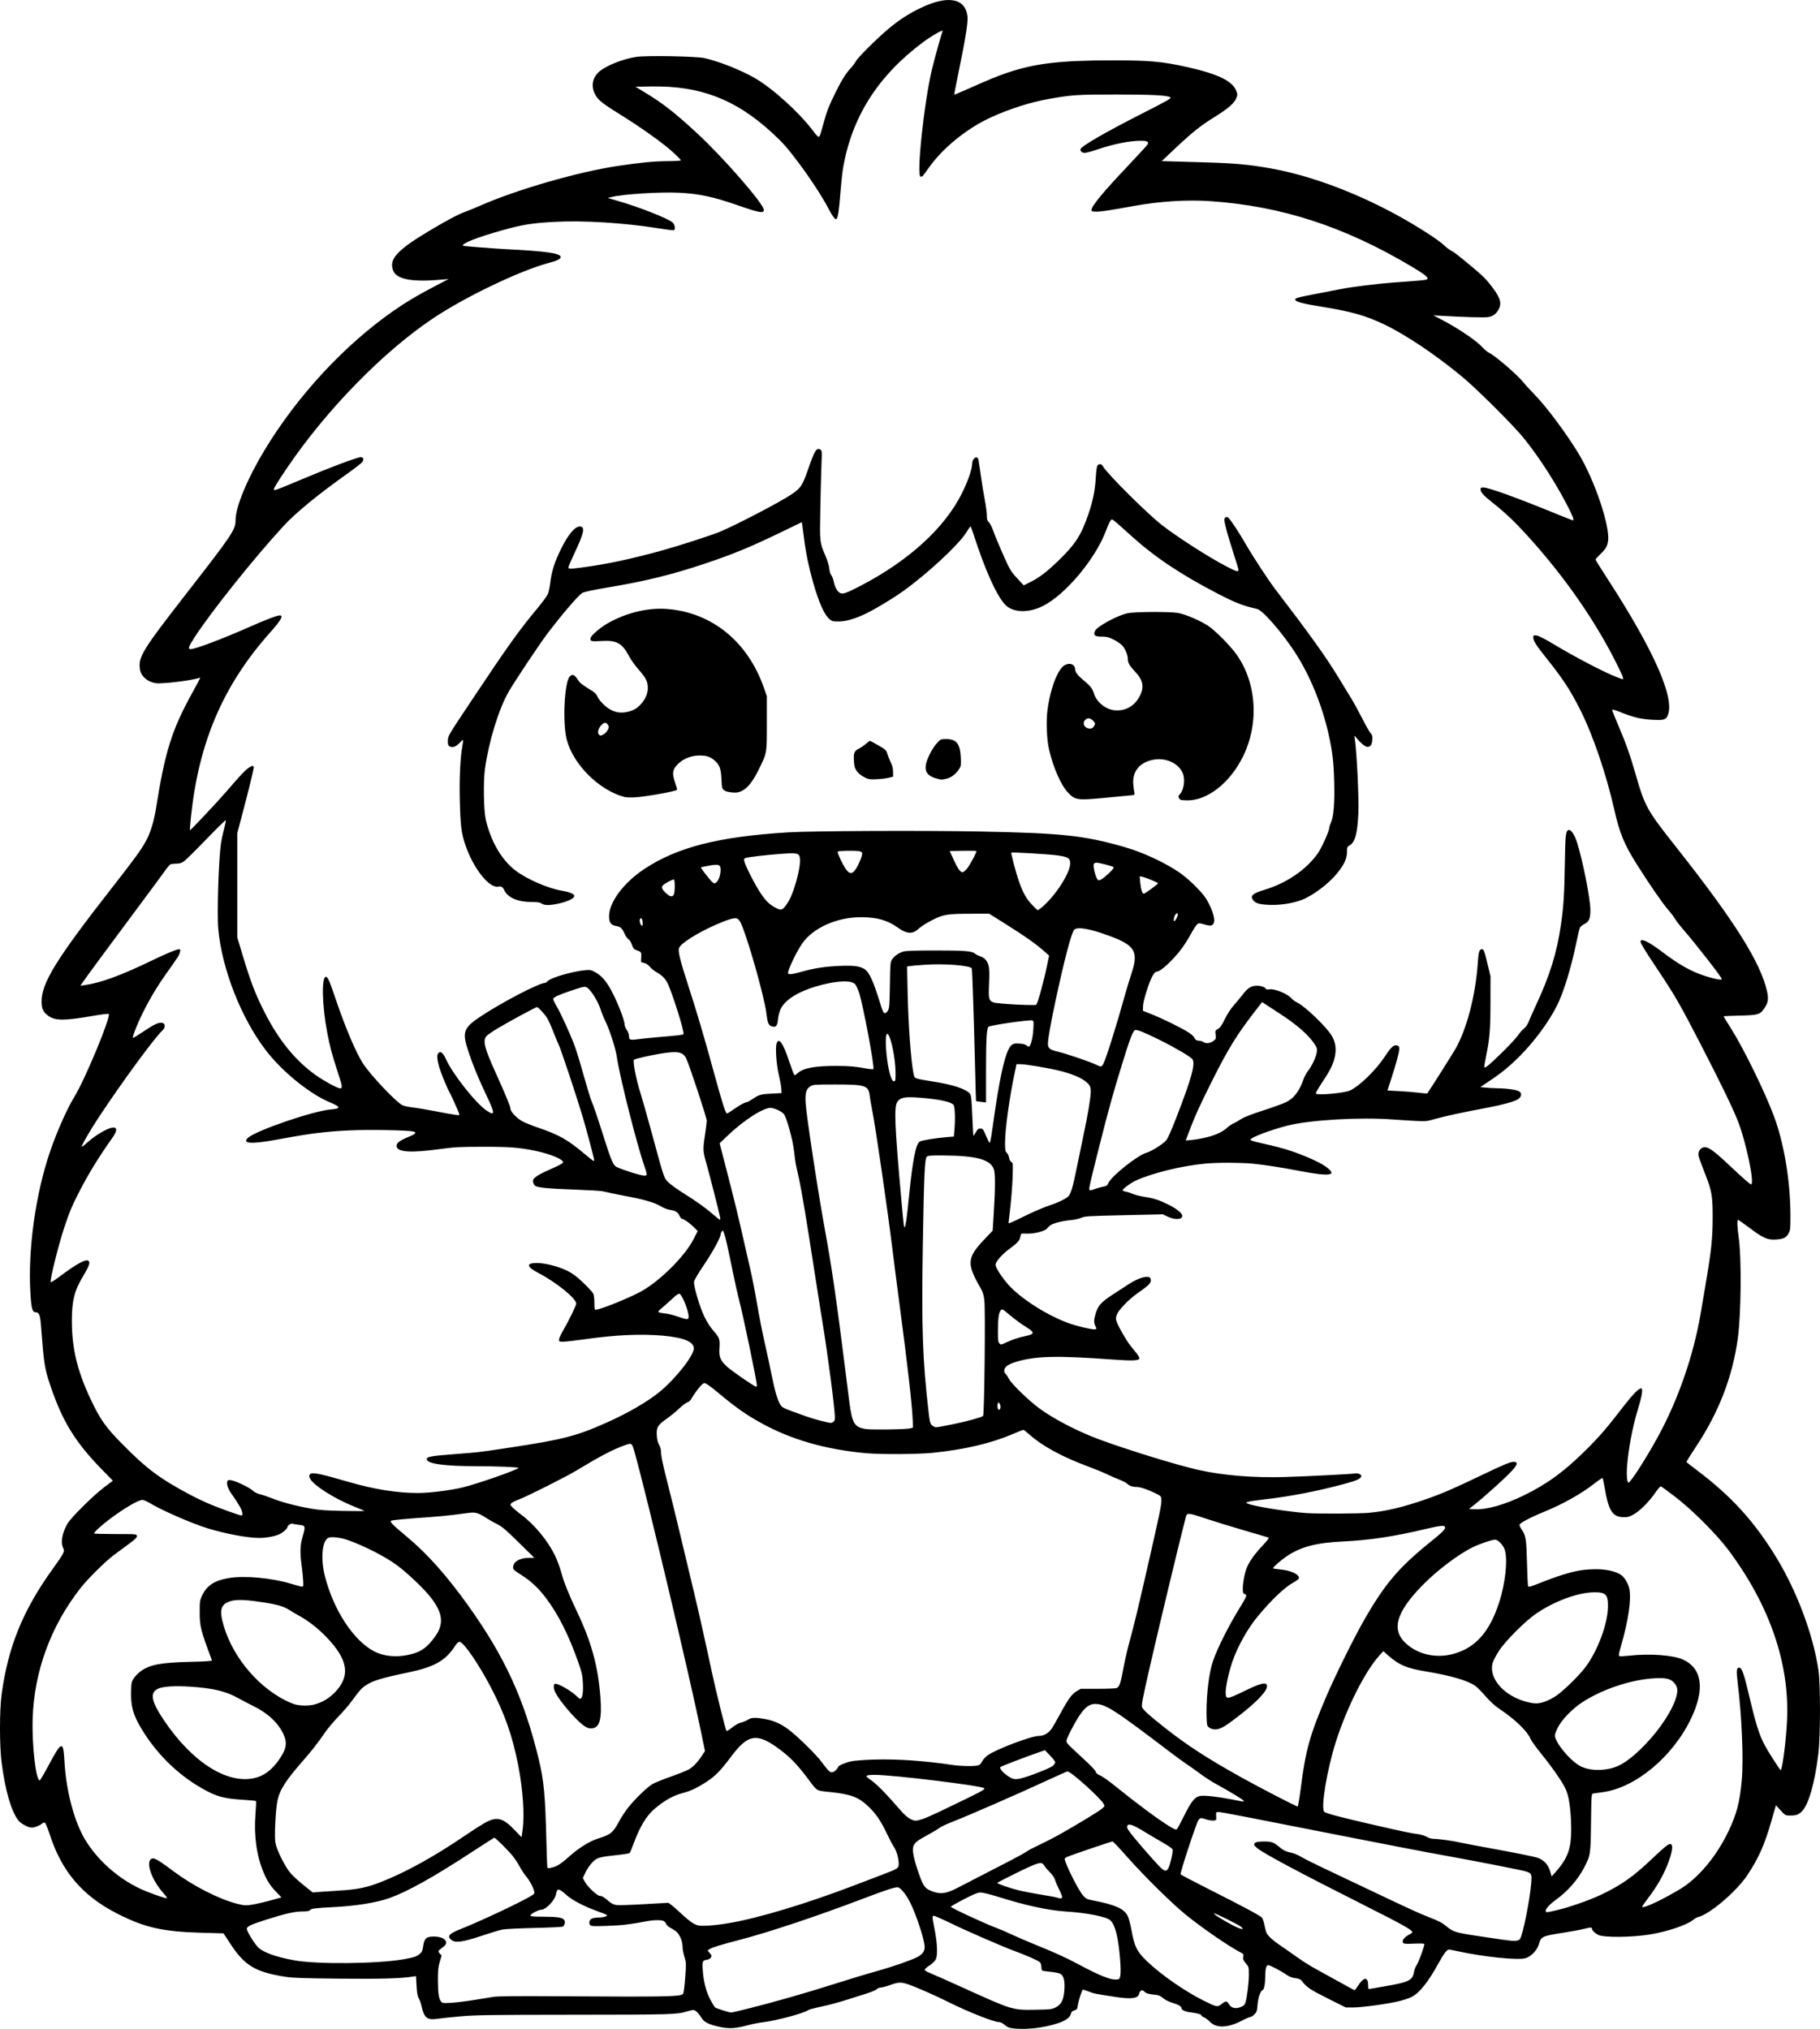<?xml version="1.0" encoding="UTF-8" standalone="no"?>
<!-- Created with Inkscape (http://www.inkscape.org/) -->

<svg
   width="742.626mm"
   height="827.823mm"
   viewBox="0 0 742.626 827.823"
   version="1.1"
   id="svg1"
   xml:space="preserve"
   xmlns="http://www.w3.org/2000/svg"
   xmlns:svg="http://www.w3.org/2000/svg"><defs
     id="defs1" /><g
     id="layer1"
     transform="translate(1210.292,319.516)"><path
       style="fill:#000000"
       d="m -797.232,508.067 c -1.331,-0.163 -2.137,-0.517 -3.099,-1.361 -0.76,-0.668 -1.685,-1.142 -2.227,-1.142 -2.135,0 -12.751,-4.191 -20.628,-8.144 -5.16,-2.589 -13.41,-6.221 -16.498,-7.261 -3.014,-1.016 -3.981,-0.97 -7.729,0.369 -1.425,0.509 -3.028,0.925 -3.561,0.925 -0.533,0 -1.243,0.302 -1.577,0.671 -0.334,0.369 -2.224,1.168 -4.2,1.776 -1.976,0.608 -5.736,1.801 -8.355,2.652 -2.619,0.851 -7.042,2.032 -9.829,2.623 -2.787,0.592 -5.274,1.248 -5.527,1.459 -1.442,1.197 -13.137,4.356 -18.308,4.945 -1.732,0.197 -4.907,0.83 -7.056,1.406 -4.385,1.175 -7.031,1.31 -10.675,0.542 -4.315,-0.909 -6.421,-1.909 -7.421,-3.525 -1.312,-2.119 -2.601,-3.377 -3.46,-3.377 -0.418,0 -1.539,0.24 -2.492,0.532 -4.248,1.306 -5.899,1.356 -46.005,1.388 -33.949,0.028 -40.277,0.114 -46.214,0.633 -3.784,0.331 -8.109,0.784 -9.613,1.007 -4.347,0.645 -5.502,-0.283 -6.623,-5.325 -0.237,-1.067 -0.732,-2.44 -1.1,-3.05 -0.5,-0.83 -0.726,-2.108 -0.895,-5.066 l -0.226,-3.956 -1.443,0.213 c -5.191,0.768 -12.801,0.978 -29.665,0.82 -14.403,-0.135 -19.131,-0.294 -22.007,-0.738 -12.346,-1.909 -16.763,-4.529 -22.561,-13.38 l -2.858,-4.364 -8.918,-0.241 c -15.842,-0.428 -23.309,-2.125 -34.495,-7.841 -14.192,-7.252 -22.615,-17.154 -27.527,-32.359 -0.815,-2.524 -1.687,-4.607 -1.973,-4.717 -0.282,-0.108 -0.79,0.055 -1.13,0.362 -0.884,0.8 -3.047,1.644 -4.215,1.644 -1.45,0 -4.471,-1.617 -5.47,-2.928 -2.942,-3.86 -5.379,-12.317 -6.831,-23.707 -0.861,-6.752 -0.864,-21.043 -0.01,-27.517 2.561,-19.324 8.623,-34.328 20.62,-51.046 5.033,-7.013 5.229,-7.402 4.508,-8.923 -1.067,-2.248 -0.438,-5.952 1.648,-9.705 1.404,-2.526 10.574,-11.655 15.188,-15.118 l 3.456,-2.594 -4.529,-4.637 c -10.831,-11.09 -16.016,-19.521 -20.935,-34.047 -2.377,-7.017 -2.679,-8.923 -3.827,-24.167 -0.358,-4.747 -0.774,-5.866 -2.184,-5.866 -1.396,0 -1.796,-1.472 -2.185,-8.038 -1.041,-17.567 2.084,-40.048 7.979,-57.402 2.693,-7.927 6.996,-17.651 9.868,-22.298 4.43,-7.168 15.154,-32.997 14.118,-34.002 -0.152,-0.148 -2.976,0.195 -6.274,0.762 -11.944,2.054 -15.394,2.062 -18.328,0.042 -2.099,-1.445 -2.774,-2.86 -2.789,-5.841 -0.036,-7.583 6.088,-17.488 28.714,-46.436 9.241,-11.823 11.829,-15.383 13.851,-19.05 1.837,-3.331 3.268,-7.979 4.129,-13.406 3.69,-23.258 6.452,-32.018 14.928,-47.343 1.684,-3.046 3.062,-5.642 3.062,-5.77 0,-0.128 -0.23,-0.144 -0.511,-0.036 -2.591,0.994 -15.112,2.504 -17.602,2.122 -3.358,-0.515 -6.008,-2.823 -6.423,-5.595 -0.768,-5.121 0.802,-7.675 19.397,-31.572 18.379,-23.619 19.604,-25.456 19.604,-29.415 0,-5.299 4.824,-16.926 11.838,-28.529 13.317,-22.032 32.295,-42.572 52.298,-56.604 5.226,-3.666 9.954,-6.49 17.139,-10.239 l 5.684,-2.966 -1.94,0.185 c -12.588,1.2 -19.167,0.086 -20.665,-3.5 -1.935,-4.63 1.422,-8.406 14.334,-16.122 7.376,-4.408 12.018,-6.876 14.974,-7.963 1.552,-0.571 4.251,-1.671 5.997,-2.446 14.737,-6.539 40.092,-13.874 56.268,-16.277 9.479,-1.408 14.743,-1.916 20.196,-1.949 3.056,-0.018 5.556,-0.163 5.556,-0.321 9.9e-4,-0.441 -3.401,-3.658 -6.338,-5.994 -4.032,-3.206 -11.341,-8.317 -16.239,-11.355 -9.692,-6.012 -11.207,-7.195 -12.478,-9.746 -1.67,-3.352 -0.986,-6.759 1.842,-9.18 2.879,-2.465 9.831,-5.201 15.16,-5.967 4.232,-0.609 24.404,-0.24 27.694,0.506 6.055,1.373 14.906,4.887 20.621,8.186 7.08,4.088 17.804,13.77 23.43,21.153 2.357,3.093 2.652,3.286 3.139,2.051 0.218,-0.555 0.849,-2.711 1.402,-4.792 1.235,-4.649 2.287,-7.335 5.012,-12.797 2.552,-5.115 4.03,-7.473 6.047,-9.646 0.838,-0.903 1.802,-2.198 2.142,-2.877 0.728,-1.456 8.442,-9.134 13.227,-13.166 4.313,-3.635 8.07,-6.078 13.093,-8.516 11.088,-5.382 18.354,-4.116 19.214,3.348 0.272,2.362 -0.772,8.958 -3.538,22.358 -1.078,5.22 -1.911,9.54 -1.852,9.599 0.059,0.059 1.926,-0.701 4.149,-1.689 10.139,-4.508 13.018,-5.701 17.265,-7.156 11.409,-3.908 21.749,-5.13 43.415,-5.13 14.818,-2.9e-4 20.015,0.465 29.968,2.682 12.77,2.844 18.729,5.719 20.281,9.783 0.538,1.409 0.537,1.62 -0.011,2.992 -0.809,2.021 -3.427,4.289 -8.781,7.607 -5.794,3.59 -8.972,6.117 -15.949,12.679 l -5.695,5.357 2.873,0.086 c 1.58,0.047 8.271,0.243 14.867,0.436 12.176,0.355 18.062,0.897 26.832,2.471 20.528,3.683 44.869,13.885 65.265,27.353 2.261,1.493 4.722,3.326 5.47,4.073 0.747,0.747 1.961,1.678 2.696,2.068 1.475,0.782 2.288,1.41 8.431,6.502 4.579,3.796 6.085,5.305 8.5,8.517 3.311,4.404 3.915,6.63 2.481,9.139 -1.044,1.825 -2.332,2.731 -4.313,3.031 -1.498,0.227 -9.45,0.005 -18.524,-0.518 l -3.704,-0.214 4.233,2.239 c 6.552,3.465 13.591,8.309 15.939,10.968 0.741,0.839 1.93,1.801 2.642,2.137 2.477,1.17 11.773,9.217 14.065,12.176 0.687,0.886 2.592,2.967 4.233,4.624 4.824,4.869 13.15,16.036 18.196,24.401 6.51,10.793 12.838,29.6 11.951,35.517 -0.334,2.23 -0.911,3.211 -3.167,5.389 -1.07,1.033 -1.946,2.021 -1.946,2.194 0,0.174 2.125,3.588 4.721,7.587 19.072,29.372 27.712,48.886 24.766,55.937 -0.776,1.858 -1.544,2.087 -6.186,1.846 -4.674,-0.243 -7.895,-0.998 -12.894,-3.022 -1.94,-0.786 -3.577,-1.286 -3.638,-1.111 -0.06,0.175 1.018,2.939 2.396,6.143 3.158,7.341 4.884,12.178 7.105,19.91 3.91,13.609 4.533,14.73 16.919,30.402 23.376,29.577 34.134,46.659 36.782,58.405 0.691,3.066 0.462,4.673 -0.968,6.795 -1.882,2.792 -2.512,2.989 -10.143,3.172 -3.657,0.088 -6.65,0.206 -6.65,0.263 0,0.057 1.371,2.282 3.046,4.944 5.246,8.337 13.854,25.921 17.551,35.855 4.092,10.994 6.657,26.259 6.716,39.968 0.025,5.78 -0.039,6.477 -0.708,7.761 -0.898,1.724 -2.059,2.33 -4.9,2.558 -3.597,0.289 -5.369,-0.451 -10.752,-4.485 -2.598,-1.947 -4.855,-3.54 -5.016,-3.54 -0.44,0 -0.333,2.908 0.259,7.056 1.223,8.57 1.011,31.6 -0.383,41.559 -2.18,15.572 -7.747,29.958 -16.967,43.847 -2.219,3.343 -3.991,6.195 -3.937,6.338 0.054,0.143 1.845,1.569 3.979,3.169 14.285,10.709 23.866,21.248 32.914,36.204 8.242,13.625 14.767,31.13 16.926,45.408 0.88,5.823 0.859,27.283 -0.034,34.436 -1.5,12.011 -3.966,20.605 -6.697,23.336 -1.376,1.376 -2.308,1.711 -4.76,1.711 -1.989,0 -2.009,-0.01 -3.921,-2.091 l -1.922,-2.091 -1.848,6.412 c -2.834,9.835 -5.196,15.147 -9.835,22.122 -4.396,6.608 -15.31,15.922 -19.97,17.041 -0.501,0.12 -1.507,0.692 -2.234,1.27 -2.556,2.031 -10.257,4.639 -17.139,5.805 -7.537,1.277 -19.272,1.392 -21.556,0.211 -1.196,-0.618 -2.433,-1.803 -2.433,-2.33 0,-0.795 -0.531,-0.816 -3.199,-0.124 -1.442,0.374 -5.241,1.086 -8.442,1.582 -8.789,1.362 -9.156,1.533 -10.073,4.711 -0.723,2.503 -3.215,5.085 -5.516,5.713 -3.196,0.873 -17.078,-0.564 -27.577,-2.855 -1.755,-0.383 -3.391,-0.697 -3.635,-0.697 -0.767,0 -2.097,1.736 -4.021,5.247 -4.409,8.048 -7.905,12.44 -11.269,14.156 -0.832,0.424 -2.997,1.148 -4.811,1.608 -4.436,1.125 -15.267,2.624 -18.96,2.624 h -2.988 l -7.408,-3.703 c -7.15,-3.574 -8.59,-4.544 -10.459,-7.037 -0.559,-0.747 -1.126,-0.999 -2.735,-1.215 -1.402,-0.189 -2.499,-0.611 -3.548,-1.364 -1.922,-1.38 -6.813,-3.967 -7.501,-3.967 -0.796,0 -1.208,1.531 -1.218,4.521 -0.009,3.012 -0.459,5.454 -1.041,5.648 -0.882,0.294 -1.872,3.106 -2.093,5.946 -0.2,2.572 -0.344,3.03 -1.254,3.979 -0.565,0.59 -1.308,1.073 -1.651,1.073 -0.343,0 -1.843,0.643 -3.335,1.429 -5.873,3.093 -10.664,3.265 -13.267,0.475 -0.64,-0.686 -1.68,-1.467 -2.311,-1.734 -0.631,-0.268 -1.147,-0.647 -1.147,-0.844 0,-0.419 -1.86,-0.928 -4.586,-1.253 -2.078,-0.248 -3.528,-0.965 -3.528,-1.745 0,-0.668 -1.22,-1.362 -3.704,-2.108 -1.164,-0.349 -2.672,-1.067 -3.351,-1.596 -1.879,-1.461 -2.018,-1.516 -4.65,-1.804 -1.839,-0.202 -2.674,-0.475 -3.328,-1.09 -0.685,-0.644 -1.002,-0.739 -1.474,-0.443 -0.331,0.207 -0.651,0.706 -0.711,1.109 -0.299,2.004 -2.969,2.435 -9.239,1.492 -8.603,-1.294 -9.328,-1.44 -11.436,-2.297 -1.148,-0.467 -2.207,-0.775 -2.354,-0.685 -0.405,0.25 -1.761,4.532 -2.029,6.409 -0.214,1.494 -0.353,1.694 -1.388,1.991 -0.815,0.234 -1.214,0.598 -1.368,1.247 -0.482,2.036 -2.803,3.423 -7.978,4.767 -5.376,1.397 -11.27,1.876 -15.992,1.299 z m -107.972,-7.984 c 10.464,-2.613 23.315,-6.276 34.629,-9.871 7.635,-2.426 13.022,-4.05 18.697,-5.639 5.77,-1.615 13.183,-4.198 15.71,-5.474 2.258,-1.14 3.163,-2.353 3.163,-4.239 0,-2.795 -3.533,-13.518 -6.065,-18.408 -1.702,-3.288 -3.922,-5.921 -4.99,-5.921 -1.356,0 -5.157,1.258 -14.168,4.691 -18.581,7.078 -38.561,13.741 -50.447,16.822 -7.606,1.972 -11.137,3.061 -12.095,3.732 l -0.8,0.56 0.905,1.076 c 0.814,0.967 0.855,1.151 0.41,1.826 -0.272,0.413 -0.953,0.804 -1.513,0.869 -1.866,0.219 -2.018,0.588 -1.771,4.285 0.309,4.619 1.396,8.847 3.086,11.996 0.782,1.457 1.637,2.871 1.901,3.142 0.386,0.396 5.469,2.023 6.646,2.128 0.163,0.015 3.179,-0.694 6.703,-1.574 z m 125.686,-0.554 c 2.311,-1.189 3.229,-3.017 3.525,-7.019 0.266,-3.603 -0.213,-5.749 -1.468,-6.572 -0.5,-0.328 -2.192,-0.705 -3.955,-0.881 -1.694,-0.17 -3.279,-0.383 -3.522,-0.474 -0.249,-0.093 -0.441,-0.762 -0.441,-1.533 0,-0.898 -0.231,-1.577 -0.674,-1.978 -0.812,-0.735 -5.702,-2.871 -11.084,-4.843 -4.069,-1.49 -20.394,-8.615 -24.754,-10.803 -1.358,-0.682 -3.7,-1.767 -5.203,-2.411 -3.252,-1.393 -3.104,-1.789 -1.818,4.84 1.134,5.847 1.282,10.565 0.382,12.233 -0.345,0.639 -1.492,1.715 -2.55,2.392 -1.058,0.677 -1.923,1.452 -1.923,1.723 0,0.271 0.833,0.806 1.852,1.189 1.019,0.383 7.091,3.076 13.494,5.984 20.41,9.271 20.469,9.289 29.688,9.135 6.381,-0.106 6.851,-0.161 8.453,-0.985 z m 75.606,-0.171 c 1.032,-0.413 1.498,-0.854 1.768,-1.676 0.663,-2.017 1.427,-8.111 1.429,-11.4 0.002,-3.189 -0.014,-3.249 -1.26,-4.74 -1.055,-1.262 -1.227,-1.695 -1.05,-2.639 0.196,-1.045 0.103,-1.186 -1.254,-1.893 -4.802,-2.503 -15.158,-9.626 -22.01,-15.137 -5.596,-4.501 -17.355,-16.098 -24.166,-23.831 -3.007,-3.415 -5.654,-6.209 -5.881,-6.209 -0.453,0 -16.363,5.394 -18.311,6.207 -0.665,0.278 -1.209,0.674 -1.209,0.881 0,1.67 5.527,12.74 7.455,14.93 1.168,1.327 1.623,1.576 3.557,1.946 9.613,1.841 13.239,3.448 14.73,6.529 0.42,0.869 1.07,3.293 1.443,5.387 1.252,7.028 2.213,8.98 6.413,13.03 5.566,5.367 15.442,12.242 22.942,15.97 5.564,2.766 5.772,2.807 7.464,1.462 1.695,-1.347 2.196,-1.351 2.952,-0.022 0.969,1.703 2.698,2.121 4.987,1.206 z m -313.066,-2.811 c 3.104,-0.5 6.756,-1.087 8.114,-1.304 1.711,-0.273 9.618,-0.348 25.753,-0.244 44.326,0.287 50.373,0.18 51.459,-0.906 0.323,-0.323 0.623,-2.454 0.932,-6.61 0.442,-5.958 0.434,-6.203 -0.303,-8.55 -0.417,-1.329 -0.762,-3.223 -0.766,-4.209 -0.008,-1.948 -0.967,-4.453 -2.219,-5.796 -0.425,-0.456 -1.532,-1.216 -2.461,-1.689 -0.973,-0.495 -1.826,-1.219 -2.012,-1.708 -0.177,-0.466 -0.637,-1.016 -1.022,-1.222 -0.994,-0.532 -4.105,-0.463 -7.329,0.161 -6.258,1.212 -9.786,1.618 -15.821,1.821 -5.543,0.186 -6.413,0.142 -6.818,-0.347 -0.681,-0.821 -0.363,-2.103 0.648,-2.613 0.485,-0.245 1.705,-0.447 2.711,-0.45 2.053,-0.006 3.928,-0.574 3.432,-1.039 -0.177,-0.166 -1.989,-0.893 -4.026,-1.614 -5.042,-1.786 -10.031,-4.394 -12.356,-6.46 -3.326,-2.955 -3.889,-3.003 -4.363,-0.37 -0.438,2.435 -4.132,6.303 -6.019,6.303 -1.109,0 -4.426,1.742 -4.426,2.325 0,0.406 1.019,0.501 5.556,0.518 5.673,0.02 7.644,0.358 8.308,1.425 0.469,0.754 0.05,2.29 -0.721,2.639 -0.341,0.155 -5.542,0.392 -11.557,0.527 -6.015,0.135 -11.889,0.433 -13.053,0.661 -1.164,0.228 -4.957,1.371 -8.428,2.541 -7.558,2.547 -10.708,2.989 -12.297,1.726 -1.981,-1.574 -1.082,-2.583 4.14,-4.647 7.282,-2.878 23.436,-10.465 27.977,-13.141 1.64,-0.967 1.841,-1.207 1.654,-1.982 -0.424,-1.753 -1.858,-4.445 -3.276,-6.148 -0.796,-0.956 -1.957,-2.702 -2.58,-3.881 -0.623,-1.178 -1.83,-3.056 -2.683,-4.172 -1.679,-2.198 -7.384,-7.888 -7.805,-7.784 -0.142,0.035 -4.617,2.909 -9.945,6.388 -14.966,9.77 -25.577,15.672 -32.794,18.239 -5.33,1.896 -13.753,3.244 -23.199,3.713 -7.248,0.36 -8.699,0.558 -9.287,1.267 -0.285,0.344 -1.234,0.492 -3.142,0.492 -3.087,0 -6.872,0.868 -14.812,3.395 -6.303,2.006 -7.767,2.709 -7.767,3.726 0,0.953 2.881,5.686 4.506,7.402 2.015,2.128 7.369,4.071 14.963,5.429 9.223,1.65 33.405,1.435 44.207,-0.393 4.277,-0.724 5.598,-1.153 6.885,-2.237 0.916,-0.772 1.14,-1.283 1.407,-3.211 0.427,-3.084 1.302,-3.881 4.262,-3.881 2.424,0 4.324,0.674 4.892,1.734 0.504,0.942 0.051,1.827 -1.483,2.899 -1.626,1.136 -1.74,1.428 -0.901,2.321 l 0.743,0.791 -0.76,2.566 c -0.624,2.104 -0.759,3.456 -0.751,7.505 0.01,5.281 0.379,7.701 1.336,8.771 0.537,0.601 0.949,0.646 4.125,0.45 1.94,-0.12 6.068,-0.627 9.172,-1.127 z m 360.603,-5.536 c 2.57,-4.031 4.346,-4.146 4.346,-0.281 0,1.311 0.071,1.425 0.794,1.265 0.437,-0.097 3.254,-0.594 6.262,-1.105 9.453,-1.605 11.067,-2.391 11.595,-5.648 0.154,-0.95 0.683,-2.314 1.175,-3.031 0.78,-1.136 3.104,-7.493 3.104,-8.49 0,-0.233 -1.34,-0.303 -3.792,-0.199 -4.596,0.196 -5.027,0.118 -5.027,-0.908 0,-0.897 1.036,-1.968 2.734,-2.826 0.631,-0.319 1.147,-0.726 1.147,-0.905 0,-0.921 -3.546,-2.919 -19.05,-10.738 -27.934,-14.086 -41.93,-21.565 -44.405,-23.727 -1.073,-0.938 -1.217,-1.223 -0.891,-1.764 0.299,-0.495 0.915,-0.671 2.646,-0.756 3.684,-0.181 5.073,0.167 6.874,1.726 2.041,1.766 3.228,2.376 5.443,2.796 0.973,0.185 2.763,0.935 3.977,1.667 1.214,0.732 5.379,2.827 9.254,4.655 3.876,1.828 12.365,5.857 18.865,8.953 15.438,7.354 20.337,9.599 24.043,11.021 4.054,1.555 5.51,2.323 7.379,3.894 2.437,2.048 3.862,2.492 11.794,3.676 4.075,0.608 8.916,1.33 10.76,1.604 4.679,0.697 6.458,0.662 7.184,-0.14 1.165,-1.287 4.13,-15.956 4.685,-23.178 0.269,-3.502 0.104,-3.807 -2.475,-4.576 -1.762,-0.526 -19.558,-4.014 -31.267,-6.129 -9.483,-1.713 -25.166,-4.72 -43.215,-8.288 -40.045,-7.915 -49.526,-9.74 -50.589,-9.74 -1.125,0 -1.128,0.004 -1.022,1.676 0.106,1.67 0.102,1.676 -1.086,1.79 -0.656,0.063 -1.955,-0.136 -2.889,-0.441 -2.263,-0.74 -2.619,-0.706 -3.287,0.315 -0.898,1.37 -7.272,20.699 -7.272,22.051 0,0.151 5.437,3.016 12.083,6.367 13.446,6.779 20.182,10.385 21.084,11.288 0.331,0.331 0.804,1.695 1.051,3.032 0.247,1.337 0.653,2.827 0.902,3.312 0.634,1.236 2.757,3.166 5.45,4.955 1.261,0.838 4.198,2.89 6.526,4.56 2.328,1.67 5.741,3.848 7.585,4.84 1.843,0.992 6.209,3.404 9.701,5.361 3.493,1.957 6.467,3.56 6.61,3.563 0.143,0.003 0.69,-0.67 1.215,-1.494 z m -96.78,-4.498 c 0.394,-1.979 -0.264,-10.505 -1.171,-15.169 -0.746,-3.835 -1.673,-6.188 -2.877,-7.298 -1.637,-1.51 -9.404,-3.06 -18.122,-3.617 -7.243,-0.463 -16.303,-2.428 -27.808,-6.033 -3.101,-0.972 -6.237,-1.743 -7.056,-1.735 -1.128,0.011 -2.707,0.651 -6.746,2.734 -2.9,1.496 -5.323,2.885 -5.385,3.086 -0.116,0.381 13.964,6.922 18.595,8.637 1.455,0.539 4.313,1.768 6.35,2.732 2.037,0.963 6.562,2.908 10.054,4.322 7.811,3.162 12.093,5.129 17.845,8.199 7.861,4.196 12.278,5.955 14.601,5.814 1.361,-0.082 1.411,-0.131 1.718,-1.672 z m 49.237,-19.853 c -1.205,-0.977 -10.539,-5.61 -10.996,-5.458 -0.487,0.162 3.57,2.728 7.784,4.922 3.21,1.671 4.975,1.966 3.213,0.536 z m -208.967,-1.492 c 12.096,-2.039 31.782,-7.978 51.483,-15.53 2.91,-1.116 7.738,-2.957 10.728,-4.092 6.926,-2.629 7.087,-2.735 7.087,-4.651 0,-2.172 -0.886,-5.25 -1.962,-6.821 -0.512,-0.747 -1.781,-3.151 -2.818,-5.341 -2.508,-5.295 -4.544,-8.279 -7.684,-11.262 -3.892,-3.697 -7.064,-4.896 -15.228,-5.755 -6.194,-0.652 -5.346,-0.152 -9.413,-5.555 -4.313,-5.731 -7.099,-8.624 -11.401,-11.841 -9.252,-6.919 -12.933,-6.395 -19.824,2.827 -4.211,5.635 -6.415,7.923 -9.766,10.137 -3.911,2.585 -6.85,4.004 -9.857,4.758 -3.868,0.97 -7.473,2.955 -11.466,6.315 -3.391,2.853 -6.05,7.155 -8.548,13.83 -0.835,2.231 -1.637,4.196 -1.782,4.365 -0.145,0.169 -2.22,0.519 -4.612,0.778 -8.025,0.867 -8.703,1.061 -10.645,3.052 -0.941,0.964 -2.198,2.794 -2.793,4.066 l -1.082,2.312 0.819,1.544 c 1.053,1.986 5.057,5.756 6.112,5.756 0.879,0 1.9,0.62 3.83,2.33 0.872,0.772 1.819,1.225 2.898,1.387 0.881,0.132 5.854,-0.016 11.052,-0.33 5.197,-0.314 9.727,-0.569 10.066,-0.567 0.339,0.002 2.244,1.525 4.233,3.385 4.103,3.836 5.959,5.223 7.699,5.754 1.659,0.506 6.889,0.162 12.874,-0.847 z m 337.148,-5.124 c 5.193,-1.141 13.808,-4.12 18.782,-6.494 8.258,-3.943 13.071,-7.331 20.674,-14.555 5.025,-4.775 6.655,-6.104 7.487,-6.104 1.454,0 0.922,3.523 -1.373,9.09 -1.738,4.216 -4.187,8.411 -7.359,12.606 -1.467,1.94 -2.668,3.647 -2.669,3.792 -0.003,0.507 1.013,0.257 3.805,-0.939 3.338,-1.429 9.87,-4.954 12.865,-6.944 7.035,-4.673 13.95,-13.212 18.549,-22.906 3.345,-7.051 4.538,-11.621 5.377,-20.61 0.786,-8.417 0.068,-25.815 -1.643,-39.816 -0.619,-5.064 -0.509,-6.241 0.582,-6.241 1.105,0 1.908,2.246 4.059,11.348 3.55,15.02 4.596,17.834 9.451,25.426 1.705,2.666 3.223,4.923 3.373,5.016 0.67,0.414 2.269,-11.745 2.666,-20.271 1.081,-23.211 -7.095,-46.962 -23.922,-69.497 -4.832,-6.471 -14.795,-16.428 -21.807,-21.793 -2.839,-2.172 -5.387,-4.036 -5.663,-4.142 -0.331,-0.127 -1.079,0.654 -2.207,2.305 -2.51,3.674 -6.148,7.397 -8.699,8.902 -1.841,1.086 -2.581,1.323 -4.137,1.323 -4.783,0 -6.346,-2.373 -8.015,-12.171 -0.331,-1.94 -0.701,-3.64 -0.824,-3.777 -0.122,-0.137 -1.637,0.865 -3.366,2.227 -5.209,4.103 -12.828,8.385 -20.431,11.485 -5.734,2.338 -10.111,4.66 -10.111,5.365 0,0.323 0.42,1.206 0.934,1.962 1.666,2.452 1.903,3.97 2.135,13.675 0.119,4.986 0.333,9.253 0.476,9.483 0.186,0.302 1.379,-0.032 4.266,-1.193 8.047,-3.237 14.31,-5.124 18.471,-5.565 6.581,-0.698 11.588,-0.066 14.885,1.88 1.569,0.926 3.167,3.48 3.663,5.855 0.88,4.214 -0.354,12.743 -3.348,23.131 -0.998,3.464 -1.108,4.171 -0.676,4.337 0.284,0.109 2.099,0.018 4.033,-0.201 8.196,-0.932 17.869,-0.235 21.835,1.574 7.915,3.609 9.08,12.087 3.313,24.128 -7.49,15.639 -22.776,28.315 -36.209,30.025 -1.601,0.204 -3.252,0.437 -3.669,0.518 -0.754,0.147 -0.759,0.216 -0.916,11.88 -0.176,13.081 -0.215,13.338 -2.79,18.31 -2.575,4.971 -6.707,9.681 -11.585,13.203 -2.677,1.933 -4.492,4.036 -4.071,4.718 0.289,0.468 -0.014,0.495 3.808,-0.344 z m -530.436,-2.635 c 1.521,-0.291 4.557,-1.025 6.747,-1.631 l 3.982,-1.103 -2.072,-2.161 c -2.505,-2.613 -3.72,-4.479 -5.218,-8.017 -2.839,-6.705 -4.013,-15.051 -3.327,-23.659 0.232,-2.91 0.333,-5.379 0.224,-5.488 -0.108,-0.108 -2.358,-0.329 -5,-0.491 -8.2,-0.502 -11.042,-1.282 -17.042,-4.68 -9.862,-5.584 -18.591,-14.176 -24.678,-24.29 -3.486,-5.793 -4.447,-9.313 -4.242,-15.541 0.112,-3.403 0.197,-3.778 1.179,-5.195 0.582,-0.84 1.773,-2.054 2.646,-2.697 3.742,-2.758 8.216,-3.614 20.39,-3.901 6.246,-0.147 8.881,-0.326 8.78,-0.597 -4.631,-12.369 -4.989,-13.771 -4.997,-19.613 -0.01,-4.401 0.063,-4.911 0.911,-6.719 1.976,-4.214 5.02,-6.239 10.9,-7.252 6.36,-1.096 17.631,-0.072 25.4,2.306 1.843,0.564 3.748,1.078 4.233,1.142 0.877,0.115 0.881,0.101 0.768,-2.354 -0.063,-1.358 -0.341,-4.124 -0.617,-6.147 -0.745,-5.442 -0.651,-8.257 0.395,-11.867 1.252,-4.319 1.192,-4.508 -1.515,-4.807 -1.212,-0.134 -2.37,-0.346 -2.573,-0.471 -0.473,-0.292 -2.102,0.763 -2.102,1.362 0,0.598 -1.648,2.123 -3.069,2.84 -1.85,0.933 -5.388,1.617 -8.396,1.622 -4.713,0.009 -13.731,-1.67 -21.161,-3.939 -6.146,-1.877 -18.665,-7.332 -23.327,-10.164 -1.28,-0.778 -2.712,-1.414 -3.183,-1.414 -1.692,0 -7.397,3.332 -13.359,7.803 -3.626,2.719 -6.684,5.564 -6.342,5.902 0.128,0.126 4.067,0.23 8.755,0.23 8.495,0 8.523,0.003 8.633,0.771 0.088,0.617 -0.58,1.281 -3.351,3.327 -1.904,1.406 -4.649,3.44 -6.101,4.521 -3.337,2.483 -10.505,9.566 -13.399,13.241 -12.228,15.524 -19.084,34.18 -19.667,53.52 -0.327,10.837 1.339,25.274 2.897,25.117 0.194,-0.019 1.822,-2.788 3.619,-6.152 5.374,-10.066 5.985,-10.209 6.471,-1.515 0.668,11.948 3.968,24.451 8.399,31.823 4.954,8.242 13.263,15.687 22.273,19.954 3.536,1.675 10.86,4.267 11.173,3.954 0.102,-0.102 -0.587,-1.054 -1.532,-2.116 -4.503,-5.058 -7.08,-11.982 -5.119,-13.756 1.043,-0.944 2.499,-0.179 9.171,4.821 8.039,6.024 18.383,11.329 25.973,13.32 3.068,0.805 3.995,0.824 7.472,0.16 z m 329.261,-2.931 c 0,-0.351 -0.558,-1.74 -1.239,-3.087 -0.681,-1.347 -1.409,-3.071 -1.617,-3.831 -0.236,-0.864 -1.03,-2.037 -2.119,-3.132 -0.958,-0.963 -2.011,-2.206 -2.34,-2.764 -1.03,-1.743 -2.155,-1.446 -11.092,2.928 -4.429,2.168 -8.052,4.037 -8.052,4.154 0,0.36 5.103,2.132 8.727,3.03 1.894,0.469 6.057,1.271 9.252,1.782 3.194,0.511 6.131,1.06 6.526,1.221 1.218,0.494 1.954,0.38 1.954,-0.302 z m -42.715,-3.692 c 20.306,-10.426 26.536,-13.683 27.859,-14.567 0.852,-0.569 1.878,-1.193 2.28,-1.387 6.585,-3.174 8.961,-4.39 12.47,-6.379 6.92,-3.923 15.024,-8.868 16.328,-9.964 1.164,-0.978 1.203,-1.081 0.738,-1.951 -1.305,-2.439 -13.367,-13.279 -14.775,-13.279 -0.178,0 -3.798,1.605 -8.045,3.567 -13.032,6.02 -31.647,14.145 -39.295,17.152 -2.231,0.877 -4.482,1.952 -5.002,2.388 -0.52,0.437 -2.504,1.632 -4.41,2.657 -4.622,2.485 -5.673,3.327 -6.153,4.929 -0.507,1.693 0.196,5.054 2.355,11.26 1.762,5.064 2.485,5.972 5.624,7.069 3.334,1.165 5.468,0.847 10.025,-1.493 z m -252.736,1.136 c 7.885,-0.468 11.618,-1.223 17.566,-3.553 10.045,-3.935 21.524,-10.275 34.187,-18.882 3.822,-2.598 7.95,-5.197 9.172,-5.775 4.235,-2.003 6.557,-1.284 11.089,3.433 l 2.869,2.987 0.443,-3.118 c 0.831,-5.855 0.093,-16.589 -1.803,-26.226 -2.408,-12.236 -5.476,-20.947 -11.309,-32.103 -4.792,-9.166 -10.877,-18.039 -12.534,-18.277 -0.583,-0.084 -1.066,0.358 -2.108,1.928 -3.863,5.82 -8.359,8.334 -18.821,10.525 -11.112,2.327 -14.532,3.364 -17.422,5.283 -1.807,1.2 -2.431,1.908 -6.224,7.067 -0.856,1.164 -3.076,3.704 -4.934,5.644 -1.858,1.94 -4.151,4.639 -5.097,5.997 -3.453,4.96 -5.685,7.843 -9.016,11.642 -7.43,8.475 -9.81,12.167 -10.774,16.716 -0.758,3.574 -1.303,14.506 -0.854,17.107 0.526,3.048 4.058,10.08 6.355,12.655 0.995,1.116 3.407,3.304 5.36,4.862 l 3.55,2.834 1.978,-0.186 c 1.088,-0.102 4.835,-0.355 8.328,-0.563 z m 499.407,-10.836 c 3.161,-4.525 4.066,-8.769 3.705,-17.375 -0.264,-6.296 -1.009,-10.74 -2.233,-13.328 -1.395,-2.95 -5.208,-8.464 -9.73,-14.075 -2.221,-2.755 -4.245,-5.533 -4.497,-6.174 -1.235,-3.135 -6.179,-7.957 -12.55,-12.239 -2.126,-1.429 -3.889,-3.016 -5.753,-5.179 -1.479,-1.715 -3.35,-3.623 -4.158,-4.239 -2.838,-2.164 -9.942,-4.278 -19.946,-5.934 -8.119,-1.344 -11.159,-2.596 -15.509,-6.384 l -2.226,-1.939 -1.531,1.677 c -5.869,6.429 -13.273,21.079 -17.819,35.258 -3.639,11.352 -6.272,27.329 -4.716,28.62 0.756,0.628 6.227,2.086 18.069,4.816 13.829,3.188 17.385,3.942 20.108,4.262 1.185,0.139 2.752,0.617 3.559,1.086 0.915,0.531 2.011,0.839 2.999,0.843 1.832,0.008 8.306,0.895 10.15,1.391 0.707,0.19 7.808,1.534 15.782,2.986 7.973,1.452 15.383,2.972 16.465,3.377 2.557,0.957 4.227,2.791 5.024,5.517 l 0.604,2.068 1.577,-1.764 c 0.867,-0.97 2.05,-2.442 2.629,-3.27 z m -160.613,1.679 c 0.706,-1.162 1.958,-6.568 1.759,-7.6 -0.075,-0.391 -1.605,-1.485 -3.887,-2.781 -2.07,-1.176 -5.667,-3.303 -7.994,-4.728 -4.741,-2.903 -6.506,-3.383 -6.687,-1.819 -0.078,0.672 0.669,1.808 3.13,4.763 4.738,5.689 10.12,11.697 11.199,12.503 1.288,0.962 1.728,0.902 2.481,-0.336 z m -250.675,-0.516 c 1.702,-0.516 3.39,-1.71 6.954,-4.917 2.996,-2.695 7.781,-5.636 10.656,-6.548 5.663,-1.797 6.446,-2.429 9.053,-7.31 0.848,-1.587 2.534,-4.126 3.749,-5.642 2.779,-3.47 7.674,-8.185 9.776,-9.417 0.883,-0.518 4.244,-1.874 7.467,-3.014 3.224,-1.14 6.55,-2.477 7.392,-2.971 1.755,-1.028 3.554,-2.918 5.33,-5.599 l 1.235,-1.863 -1.367,-6.703 c -4.689,-22.986 -22.147,-96.578 -27.219,-114.741 -1.245,-4.457 -1.145,-4.379 -4.232,-3.305 -4.553,1.583 -9.999,4.437 -19.899,10.424 -4.089,2.473 -20.278,10.602 -23.283,11.691 -2.176,0.789 -3.351,1.512 -3.351,2.063 0,0.535 1.674,2.099 4.586,4.282 5.272,3.953 10.681,10.539 13.599,16.561 0.846,1.746 2.011,4.921 2.588,7.056 1.063,3.934 2.955,8.617 6.524,16.154 5.766,12.175 8.421,21.946 9.386,34.536 0.704,9.198 -0.36,12.73 -3.836,12.73 -1.059,0 -1.833,-0.318 -3.173,-1.301 -3.227,-2.369 -9.562,-9.795 -11.357,-13.312 -0.792,-1.552 -0.887,-3.319 -0.194,-3.586 1.02,-0.391 7.063,3.086 9.013,5.187 0.47,0.507 1.053,0.921 1.296,0.921 0.87,0 1.301,-2.464 1.106,-6.322 -0.165,-3.271 -0.395,-4.321 -1.857,-8.495 -3.873,-11.055 -8.232,-19.72 -13.249,-26.335 -3.136,-4.134 -6.077,-6.872 -10.135,-9.432 -2.773,-1.75 -3.239,-2.18 -3.239,-2.992 0,-2.291 2.601,-3.901 6.35,-3.93 l 2.293,-0.018 -6.35,-6.252 c -5.189,-5.109 -6.783,-6.466 -8.72,-7.426 -1.303,-0.646 -3.363,-1.817 -4.577,-2.601 -3.171,-2.05 -4.357,-2.395 -7.037,-2.05 -1.234,0.159 -4.149,0.535 -6.477,0.836 -2.328,0.301 -6.694,0.714 -9.701,0.919 -9.384,0.64 -15.126,1.18 -15.591,1.468 -0.626,0.387 0.667,1.69 6.451,6.505 8.415,7.005 16.469,16.072 25.334,28.52 14.685,20.621 22.569,37.838 28.446,62.123 2.176,8.99 2.696,14.636 3.186,34.572 0.129,5.239 0.305,9.644 0.391,9.79 0.224,0.378 0.769,0.326 2.686,-0.255 z m 257.127,-20.907 c 2.85,-5.783 4.35,-7.655 6.453,-8.05 1.746,-0.328 7.148,0.259 13.053,1.417 5.318,1.043 4.783,0.981 4.783,0.556 0,-0.359 -5.277,-3.578 -11.032,-6.727 -1.896,-1.038 -4.84,-2.928 -6.543,-4.201 -1.703,-1.273 -4.2,-3.048 -5.549,-3.945 -1.349,-0.897 -4.358,-3.08 -6.686,-4.852 -23.083,-17.569 -26.555,-19.799 -30.819,-19.799 -2.29,0 -4.074,1.316 -6.346,4.683 -2.074,3.073 -5.35,9.438 -5.334,10.362 0.016,0.914 0.303,1.228 5.448,5.953 4.835,4.441 6.273,5.949 6.643,6.964 0.125,0.342 0.64,0.78 1.145,0.972 1.22,0.464 3.663,2.143 6.692,4.6 8.606,6.98 17.334,13.457 22.061,16.372 1.968,1.214 2.682,1.494 3.043,1.194 0.259,-0.215 1.604,-2.69 2.988,-5.499 z m -106.651,1.338 c 1.119,-0.377 4.329,-1.788 7.133,-3.134 17.31,-8.316 18.421,-8.903 17.88,-9.444 -1.011,-1.011 -37.34,-5.441 -44.51,-5.428 -3.611,0.007 -4.195,0.325 -2.612,1.424 3.344,2.322 6.057,5.046 13.5,13.556 2.07,2.366 4.128,3.688 5.77,3.704 0.443,0.004 1.721,-0.301 2.84,-0.678 z m 154.259,-12.742 c 1.964,-15.421 3.669,-21.523 10.444,-37.373 3.476,-8.133 11.228,-23.8 15.273,-30.868 8.54,-14.922 14.162,-21.566 27.07,-31.989 4.897,-3.954 6.09,-5.134 6.09,-6.019 0,-0.963 -1.835,-0.796 -8.431,0.767 -12.604,2.986 -22.34,4.452 -32.937,4.958 -11.247,0.537 -17.559,2.191 -23.367,6.122 -2.188,1.481 -5.468,4.37 -5.468,4.816 0,0.139 1.151,0.346 2.558,0.46 4.568,0.368 8.274,2.071 7.962,3.658 -0.062,0.316 -1.032,1.068 -2.156,1.67 -3.547,1.9 -9.019,7.099 -14.704,13.971 -4.148,5.014 -8.334,12.565 -10.398,18.759 -1.515,4.545 -2.733,10.463 -2.594,12.602 0.094,1.444 0.205,1.636 1.003,1.729 0.565,0.066 2.893,-0.883 6.286,-2.561 7.076,-3.501 9.574,-4.063 9.574,-2.152 0,2.056 -4.192,6.46 -11.609,12.197 -4.972,3.845 -6.696,4.922 -8.551,5.339 -1.617,0.363 -3.557,-0.295 -4.153,-1.409 -0.219,-0.409 -0.381,-2.734 -0.381,-5.461 0,-7.847 1.046,-16.142 2.631,-20.864 1.733,-5.162 6.572,-14.777 11.088,-22.032 1.38,-2.216 2.509,-4.301 2.509,-4.633 0,-0.332 -0.318,-0.686 -0.706,-0.788 -0.598,-0.156 -0.706,-0.481 -0.706,-2.127 0,-2.538 0.813,-6.688 1.723,-8.798 1.102,-2.554 3.249,-5.521 6.417,-8.869 1.85,-1.955 2.699,-3.087 2.391,-3.191 -0.262,-0.089 -4.842,-1.434 -10.178,-2.989 -5.336,-1.555 -12.315,-3.706 -15.51,-4.78 -7.095,-2.385 -7.621,-2.426 -8.094,-0.629 -2.332,8.856 -11.78,48.246 -15.168,63.235 -2.407,10.652 -2.933,13.402 -2.723,14.239 0.269,1.072 2.749,3.33 9.584,8.724 8.78,6.93 17.257,12.419 31.029,20.092 7.489,4.173 22.515,11.939 22.908,11.84 0.182,-0.045 0.764,-3.486 1.293,-7.646 z m -427.179,-3.903 c 3.898,-0.827 7.111,-3.144 10.027,-7.23 3.257,-4.564 3.723,-7.103 1.986,-10.814 -2.153,-4.599 -6.395,-8.547 -12.254,-11.405 -1.749,-0.853 -4.45,-2.266 -6.003,-3.139 -5.165,-2.905 -10.326,-4.146 -19.803,-4.764 -6.432,-0.419 -11.309,-0.085 -13.227,0.907 -3.281,1.697 -2.596,5.122 2.562,12.799 11.367,16.919 25.503,26.025 36.712,23.646 z m 314.482,-0.343 c 4.386,-1.342 10.704,-3.938 11.596,-4.764 0.482,-0.447 0.877,-1.074 0.877,-1.394 0,-0.32 -0.945,-1.558 -2.1,-2.751 l -2.1,-2.17 -2.398,0.83 c -5.216,1.806 -15.424,5.705 -15.726,6.007 -0.51,0.51 0.725,2.064 2.854,3.588 2.299,1.646 3.411,1.75 6.997,0.653 z m -76.94,-3.016 c 0.476,-0.513 0.865,-1.066 0.865,-1.228 0,-0.521 2.831,-1.757 5.241,-2.288 1.354,-0.298 5.322,-0.605 9.399,-0.725 9.435,-0.28 20.584,0.482 31.75,2.168 3.554,0.537 8.626,0.646 10.582,0.227 0.77,-0.165 1.226,-0.584 1.677,-1.544 0.341,-0.725 1.374,-1.871 2.294,-2.547 3.341,-2.453 17.794,-7.947 20.908,-7.947 1.977,0 3.996,-1.125 5.219,-2.908 0.566,-0.826 2.08,-3.451 3.363,-5.833 3.353,-6.222 4.885,-8.348 6.85,-9.503 l 1.671,-0.982 h 6.879 c 3.784,0 7.238,-0.13 7.677,-0.29 1.218,-0.442 1.689,-1.722 2.727,-7.414 0.525,-2.879 1.555,-7.482 2.289,-10.231 2.737,-10.246 3.281,-12.493 7.74,-31.984 5.101,-22.294 5.762,-25.529 5.605,-27.428 -0.103,-1.246 -0.243,-1.388 -2.403,-2.443 -3.236,-1.581 -6.265,-2.584 -7.807,-2.584 -1.61,0 -2.879,-0.455 -3.779,-1.355 -0.373,-0.373 -1.927,-1.163 -3.454,-1.755 -1.527,-0.592 -3.728,-1.555 -4.892,-2.139 -1.164,-0.584 -4.736,-2.042 -7.938,-3.241 -10.477,-3.922 -18.457,-8.301 -23.693,-13.001 -1.098,-0.986 -2.156,-1.792 -2.35,-1.792 -0.194,0 -2.186,0.785 -4.425,1.744 -8.728,3.737 -19.549,6.275 -32.405,7.599 -6.077,0.626 -21.35,0.717 -27.439,0.164 -16.515,-1.501 -30.707,-5.603 -42.854,-12.385 -6.51,-3.635 -10.027,-6.122 -17.704,-12.522 -2.849,-2.374 -4.671,-3.65 -5.216,-3.65 -0.613,0 -1.337,0.637 -2.708,2.381 -1.029,1.31 -2.203,3.007 -2.607,3.772 -0.486,0.919 -1.072,1.48 -1.727,1.656 -0.546,0.146 -2.046,1.278 -3.334,2.516 -1.288,1.238 -3.671,3.179 -5.295,4.313 -3.559,2.484 -4.09,3.444 -3.84,6.935 0.111,1.549 0.425,2.765 0.923,3.57 0.42,0.68 0.761,1.829 0.769,2.591 0.021,2.049 0.736,5.43 3.089,14.599 1.17,4.56 3.572,14.402 5.338,21.872 1.766,7.47 4.004,16.836 4.974,20.814 1.685,6.911 4.995,21.679 7.391,32.985 1.553,7.326 5.566,23.515 5.915,23.864 0.158,0.158 1.156,-0.428 2.217,-1.302 1.061,-0.874 2.564,-1.76 3.341,-1.969 1.502,-0.404 2.29,-0.735 3.704,-1.553 1.146,-0.662 3.105,-0.652 6.752,0.036 3.497,0.66 6.342,1.962 9.476,4.337 3.591,2.721 10.985,9.972 13.255,12.998 2.942,3.922 3.349,4.334 4.286,4.334 0.461,0 1.227,-0.42 1.702,-0.933 z m 315.719,-0.541 c 4.389,-0.927 8.622,-3.817 14.478,-9.886 6.197,-6.421 11.364,-14.418 12.709,-19.669 0.665,-2.595 0.442,-3.895 -0.934,-5.463 -1.441,-1.641 -3.4,-2.107 -7.835,-1.863 -9.85,0.542 -21.618,4.474 -29.993,10.023 -3.775,2.501 -7.957,6.832 -9.523,9.862 -0.717,1.387 -1.303,2.912 -1.303,3.39 0,2.994 6.564,10.806 10.722,12.759 3.11,1.461 7.321,1.766 11.68,0.846 z m -528.26,-26.253 c 3.123,-0.917 5.8,-2.549 8.082,-4.925 6.413,-6.679 5.386,-13.275 -3.508,-22.509 -3.393,-3.524 -7.324,-6.616 -10.856,-8.541 -1.312,-0.715 -3.203,-1.826 -4.202,-2.469 -2.61,-1.679 -5.434,-2.428 -13.346,-3.538 -5.548,-0.778 -8.808,-0.784 -11.027,-0.018 -3.291,1.135 -4.128,3.189 -3.099,7.611 3.119,13.413 13.473,26.544 25.904,32.85 1.243,0.631 2.989,1.348 3.881,1.593 2.289,0.631 5.922,0.608 8.171,-0.053 z m 502.238,-1.272 c 1.016,-0.375 2.841,-1.341 4.057,-2.146 2.929,-1.941 9.346,-8.203 11.971,-11.682 5.012,-6.641 9.135,-17.673 9.245,-24.73 0.077,-4.954 -0.881,-5.939 -5.714,-5.876 -6.552,0.085 -16.05,3.578 -23.523,8.652 -4.496,3.052 -12.554,11.11 -15.25,15.25 -1.149,1.765 -2.297,3.948 -2.55,4.851 -1.848,6.601 5.09,14.108 14.999,16.228 2.699,0.578 4.005,0.472 6.764,-0.546 z m -464.588,-18.829 c 4.257,-0.87 6.464,-2.025 8.986,-4.704 1.21,-1.285 2.749,-3.366 3.421,-4.624 2.467,-4.623 1.4,-9.025 -3.661,-15.106 -2.884,-3.465 -8.932,-9.147 -12.905,-12.125 -4.638,-3.475 -13.644,-8.092 -20.285,-10.397 -2.995,-1.04 -6.774,-1.442 -7.898,-0.841 -2.526,1.352 -3.129,8.594 -1.309,15.72 3.531,13.828 11.716,26.267 20.143,30.612 3.734,1.925 8.648,2.458 13.509,1.465 z m 427.64,-0.716 c 8.53,-2.665 13.96,-8.972 17.786,-20.659 2.519,-7.695 3.573,-17.275 2.36,-21.448 -0.561,-1.929 -2.748,-4.246 -4.008,-4.246 -1.251,0 -5.999,1.597 -8.944,3.009 -5.94,2.848 -14.98,9.705 -20.987,15.917 -10.515,10.877 -12.446,17.904 -6.43,23.403 5.218,4.769 12.927,6.303 20.222,4.024 z m -495.056,-57.473 c -0.205,-1.264 -1.505,-3.527 -4.3,-7.488 -1.549,-2.195 -2.218,-4.149 -1.796,-5.247 0.172,-0.449 0.534,-0.535 1.63,-0.388 1.802,0.242 7.659,3.082 8.886,4.309 0.558,0.558 1.699,1.121 2.812,1.389 1.03,0.247 3.353,1.034 5.16,1.749 3.939,1.558 9.585,3.045 15.586,4.107 3.474,0.615 6.281,0.817 13.229,0.954 4.851,0.096 8.74,0.092 8.643,-0.008 -0.097,-0.1 -1.843,-0.84 -3.881,-1.645 -8.23,-3.251 -17.231,-8.97 -18.343,-11.654 -0.358,-0.865 -0.352,-1.169 0.031,-1.632 0.805,-0.97 3.578,-0.422 15.842,3.128 10.461,3.029 19.665,4.496 28.199,4.496 4.717,0 13.365,-1.082 18.323,-2.292 6.007,-1.466 21.581,-6.9 22.726,-7.929 0.362,-0.325 -9.063,-0.713 -17.369,-0.714 -12.522,-0.002 -19.816,-0.989 -20.062,-2.713 -0.164,-1.15 1.31,-1.434 11.575,-2.232 10.277,-0.798 9.239,-0.677 21.343,-2.502 22.738,-3.43 27.967,-4.77 40.597,-10.407 8.574,-3.826 16.619,-8.502 21.491,-12.49 6.473,-5.298 13.935,-14.774 13.935,-17.694 0,-2.77 -4.126,-4.468 -12.7,-5.225 -8.834,-0.78 -19.296,-0.306 -31.461,1.424 -4.013,0.571 -8.101,1.038 -9.084,1.038 -1.62,0 -1.788,-0.075 -1.785,-0.794 10e-4,-0.437 0.731,-2.064 1.622,-3.616 2.62,-4.567 5.431,-10.336 5.431,-11.148 0,-2.091 -8.147,-8.684 -15.394,-12.457 -4.95,-2.577 -5.194,-4.088 -0.66,-4.088 3.381,0 8.756,1.373 12.403,3.17 2.218,1.092 3.694,2.195 6.457,4.821 1.97,1.873 3.811,3.849 4.092,4.392 0.321,0.622 0.51,2.039 0.51,3.827 0,2.37 0.094,2.84 0.565,2.84 1.629,0 11.453,-3.879 17.444,-6.888 7.816,-3.925 18.716,-14.547 22.458,-21.882 l 1.683,-3.3 -1.231,-1.279 c -1.646,-1.71 -4.366,-3.692 -5.066,-3.692 -0.311,0 -0.792,-0.543 -1.07,-1.207 -0.634,-1.516 -1.67,-2.176 -3.915,-2.493 -1.017,-0.143 -2.585,-0.747 -3.704,-1.426 -2.38,-1.444 -6.432,-2.679 -12.7,-3.87 -2.619,-0.498 -5.874,-1.147 -7.232,-1.443 -1.358,-0.296 -3.139,-0.682 -3.958,-0.858 -0.819,-0.176 -6.123,-0.485 -11.787,-0.688 -10.07,-0.36 -14.213,-0.746 -15.523,-1.447 -0.707,-0.379 -1.2,-1.796 -0.898,-2.583 0.381,-0.992 2.786,-2.438 7.368,-4.427 2.817,-1.223 4.734,-2.257 4.799,-2.589 0.241,-1.225 -5.257,-3.521 -11.484,-4.796 -6.508,-1.333 -10.475,-1.632 -21.433,-1.615 -9.485,0.014 -11.311,0.115 -17.589,0.97 -11.768,1.603 -17.161,1.226 -17.444,-1.217 -0.14,-1.213 1.265,-2.296 4.959,-3.821 5.135,-2.121 3.627,-2.534 -10.015,-2.745 -10.965,-0.17 -18.63,0.166 -27.115,1.186 -4.293,0.516 -7.616,1.059 -17.159,2.801 -9.928,1.813 -13.868,1.537 -11.328,-0.794 3.319,-3.044 26.772,-11.062 34.054,-11.641 3.978,-0.317 3.823,-1.043 -0.616,-2.884 -8.268,-3.43 -19.533,-12.598 -26.2,-21.324 -10.045,-13.146 -17.882,-33.203 -19.328,-49.465 -0.556,-6.25 0.142,-28.32 1.103,-34.907 0.198,-1.358 0.756,-3.952 1.239,-5.763 0.483,-1.811 0.825,-3.454 0.759,-3.65 -0.065,-0.196 -3.606,3.256 -7.869,7.672 -4.262,4.416 -8.369,8.479 -9.126,9.03 -1.065,0.776 -1.782,1.007 -3.175,1.026 -0.99,0.014 -2.067,0.133 -2.395,0.265 -0.328,0.132 -1.428,1.43 -2.445,2.886 -1.017,1.455 -6.532,8.916 -12.257,16.581 -10.254,13.729 -20.239,27.295 -21.45,29.143 l -0.619,0.945 1.75,-0.253 c 6.741,-0.973 14.698,-3.901 27.808,-10.232 5.68,-2.743 9.798,-4.434 10.796,-4.434 0.698,0 0.356,1.637 -0.682,3.275 -0.575,0.907 -2.49,3.664 -4.256,6.126 -3.845,5.362 -6.94,10.511 -10.044,16.705 -2.163,4.316 -4.288,9.763 -3.944,10.107 0.085,0.085 2.174,-1.197 4.642,-2.85 4.412,-2.955 6.103,-3.674 7.562,-3.211 1.072,0.34 0.971,1.963 -0.189,3.035 -3.25,3.005 -16.445,20.983 -25.813,35.169 -3.899,5.905 -7.372,11.951 -7.05,12.273 0.079,0.079 1.367,-0.949 2.862,-2.285 2.573,-2.298 7.022,-4.959 9.113,-5.451 2.504,-0.589 2.685,0.964 0.476,4.077 -5.895,8.308 -10.21,15.406 -14.226,23.399 -2.504,4.984 -3.157,6.568 -5.236,12.695 -2.377,7.005 -6.06,21.703 -5.705,22.767 0.07,0.209 1.473,-0.632 3.119,-1.87 8.158,-6.138 11.936,-8.074 12.564,-6.438 0.307,0.801 -0.406,2.498 -2.519,5.994 -3.522,5.827 -4.566,10.06 -4.531,18.352 0.051,12.003 2.553,21.588 9.024,34.572 2.946,5.912 5.303,9.108 11.018,14.942 10.256,10.47 15.665,14.545 28.082,21.152 2.244,1.194 5.815,2.906 7.938,3.805 4.246,1.798 12.397,4.724 13.165,4.726 0.36,9.7e-4 0.435,-0.322 0.285,-1.241 z m 459.602,0.162 c 7.044,-0.611 14.111,-2.3 23.812,-5.69 6.08,-2.125 11.18,-4.332 21.872,-9.466 9.247,-4.44 12.1,-5.636 13.446,-5.636 2.973,0 1.152,2.406 -8.154,10.774 -2.813,2.53 -6.221,5.466 -7.572,6.526 l -2.457,1.927 2.394,0.105 c 4.972,0.218 12.202,-1.839 20.159,-5.734 9.494,-4.648 16.481,-9.771 25.257,-18.521 5.764,-5.746 8.064,-8.428 15.819,-18.443 3.202,-4.135 5.675,-6.619 6.591,-6.619 0.877,0 0.47,2.744 -1.253,8.433 -2.261,7.468 -3.914,16.182 -4.463,23.534 -0.254,3.391 0.024,6.485 0.582,6.485 0.835,0 7.114,-9.767 11.964,-18.61 8.26,-15.059 14.57,-33.233 17.483,-50.358 0.495,-2.91 1.439,-8.467 2.097,-12.347 2.283,-13.459 2.795,-18.351 2.807,-26.811 0.012,-8.698 -0.336,-10.815 -2.824,-17.2 -2.694,-6.913 -2.975,-7.733 -2.975,-8.697 0,-1.496 1.231,-2.854 2.588,-2.854 1.578,0 3.861,1.642 9.054,6.511 6.799,6.375 9.392,8.659 9.829,8.659 1.587,0 -2.059,-17.44 -5.422,-25.929 -2.148,-5.423 -6.835,-15.086 -15.057,-31.044 -8.232,-15.976 -10.727,-20.326 -17.22,-30.017 -5.24,-7.821 -7.408,-11.345 -7.408,-12.042 0,-1.59 3.302,-0.024 8.869,4.205 6.997,5.315 11.95,8.071 17.861,9.939 3.809,1.203 6.431,1.659 6.431,1.118 0,-0.691 -10.476,-14.159 -15.643,-20.11 -1.521,-1.752 -3.06,-3.742 -3.419,-4.421 -0.359,-0.679 -1.622,-2.343 -2.806,-3.697 -2.282,-2.61 -7.739,-10.525 -12.896,-18.705 -4.981,-7.901 -6.945,-12.644 -8.983,-21.696 -3.396,-15.087 -8.886,-31.156 -14.238,-41.675 -4.043,-7.946 -6.892,-12.249 -14.069,-21.244 -3.701,-4.638 -4.853,-6.479 -4.853,-7.752 0,-0.999 0.048,-1.029 1.368,-0.852 0.872,0.117 3.269,1.331 6.615,3.349 8.647,5.218 20.93,11.652 25.708,13.468 0.97,0.369 2.042,0.78 2.381,0.915 1.035,0.41 0.746,-0.54 -1.636,-5.369 -9.007,-18.261 -21.817,-36.664 -37.376,-53.696 -4.945,-5.413 -8.572,-8.815 -14.017,-13.15 -3.508,-2.793 -4.561,-3.997 -4.561,-5.214 0,-0.575 0.228,-0.718 1.147,-0.717 2.163,0.002 13.775,4.214 30.496,11.064 3.142,1.287 5.87,2.341 6.061,2.341 0.612,0 -0.181,-1.989 -2.75,-6.897 -5.56,-10.626 -13.61,-22.647 -19.581,-29.24 -6.095,-6.73 -17.595,-18.027 -22.604,-22.204 -10.823,-9.027 -23.239,-17.378 -32.103,-21.595 -7.656,-3.642 -13.318,-5.245 -25.468,-7.21 -7.165,-1.159 -10.057,-1.87 -10.685,-2.627 -0.658,-0.793 0.415,-1.128 8.521,-2.665 4.138,-0.784 8.635,-1.65 9.993,-1.925 4.207,-0.849 15.249,-2.229 21.167,-2.645 11.901,-0.837 13.673,-1.014 14.062,-1.409 0.606,-0.615 -1.12,-1.992 -6.539,-5.215 -27.248,-16.206 -52.819,-24.531 -81.607,-26.569 -9.836,-0.696 -20.83,-0.013 -31.75,1.972 -9.88,1.797 -13.092,2.284 -15.081,2.285 -1.721,0.002 -2.028,-0.095 -2.028,-0.635 0,-1.673 4.497,-7.107 15.449,-18.667 3.9,-4.117 7.251,-7.784 7.446,-8.148 0.567,-1.059 -0.22,-1.477 -2.77,-1.47 -4.628,0.013 -11.023,1.288 -17.655,3.521 -2.306,0.776 -4.659,1.412 -5.229,1.412 -1.145,0 -2.011,-0.778 -1.718,-1.543 0.499,-1.302 10.31,-6.976 24.616,-14.239 10.786,-5.476 12.467,-6.432 12.045,-6.854 -0.821,-0.821 -7.523,-1.176 -22.131,-1.175 -15.931,0.002 -18.076,0.142 -27.34,1.786 -7.758,1.377 -16.278,4.096 -23.989,7.656 -9.61,4.436 -19.391,12.374 -24.988,20.278 -1.408,1.989 -2.62,3.616 -2.692,3.616 -0.072,0 -0.383,0.096 -0.69,0.214 -1.961,0.753 1.259,-30.175 4.574,-43.924 1.041,-4.317 3.709,-13.895 4.324,-15.525 0.304,-0.804 -4.626,2.033 -8.222,4.731 -18.327,13.753 -28.911,30.52 -32.428,51.369 -0.315,1.865 -0.81,6.544 -1.1,10.396 -0.464,6.158 -0.903,9.214 -1.453,10.114 -0.434,0.711 -1.621,-0.777 -3.508,-4.397 -2.439,-4.679 -7.477,-12.372 -12.287,-18.763 -4.495,-5.972 -6.329,-8.031 -10.783,-12.102 -14.832,-13.559 -29.193,-19.044 -49.036,-18.729 l -6.526,0.104 4.285,2.607 c 7.001,4.259 11.759,7.986 20.653,16.178 10.783,9.931 27.449,29.05 27.449,31.489 0,1.478 -1.902,1.153 -10.231,-1.751 -10.307,-3.594 -15.999,-4.831 -24.165,-5.253 -7.954,-0.411 -23.429,0.571 -27.869,1.769 l -1.411,0.381 4.057,1.16 c 8.588,2.456 20.638,7.205 22.381,8.82 0.906,0.84 1.254,2.728 0.579,3.144 -0.178,0.11 -2.837,-0.207 -5.909,-0.703 -14.299,-2.311 -31.293,-3.367 -43.165,-2.682 -9.09,0.525 -12.795,1.126 -20.904,3.392 -10.398,2.906 -16.945,5.494 -16.077,6.356 0.166,0.165 12.824,1.153 18.115,1.414 15.595,0.769 21.696,1.656 21.696,3.153 0,0.833 -1.285,1.467 -4.995,2.465 -11.772,3.167 -33.907,13.779 -47.039,22.552 -20.313,13.569 -43.521,37.322 -59.513,60.91 -4.286,6.323 -5.75,8.762 -5.441,9.071 0.31,0.31 1.559,-0.152 9.744,-3.602 13.096,-5.521 24.189,-9.702 25.738,-9.702 1.003,0 1.273,0.877 0.59,1.92 -0.308,0.471 -2.747,2.402 -5.419,4.292 -12.278,8.684 -21.71,16.395 -26.747,21.865 -11.978,13.008 -29.272,34.635 -36.211,45.282 -2.525,3.875 -2.894,4.957 -1.689,4.957 1.892,0 12.651,-4.051 23.629,-8.896 7.344,-3.241 11.598,-4.862 12.762,-4.862 1.632,0 0.51,1.941 -4.155,7.192 -18.946,21.324 -28.882,44.484 -32.076,74.765 -0.324,3.069 -0.527,5.642 -0.453,5.716 0.175,0.175 11.304,-11.668 15.092,-16.059 5.577,-6.465 7.203,-8.209 8.592,-9.215 1.653,-1.197 2.354,-1.285 2.354,-0.296 0,0.785 -2.219,9.791 -4.962,20.134 l -1.741,6.567 v 21.303 21.303 l 2.067,6.879 c 3.455,11.5 5.311,16.305 9.334,24.163 5.619,10.976 12.422,19.285 20.524,25.066 3.228,2.304 8.98,5.451 9.961,5.451 1.156,0 1.05,-0.693 -1.127,-7.353 -2.151,-6.58 -2.985,-9.739 -4.067,-15.402 -2.107,-11.027 -2.381,-22.754 -0.531,-22.754 0.745,0 1.416,1.523 3.875,8.785 4.146,12.249 8.603,22.688 11.511,26.965 3.339,4.91 13.168,15.262 15.766,16.606 0.634,0.328 2.534,0.75 4.223,0.938 1.688,0.188 5.848,0.885 9.244,1.548 3.396,0.664 7.025,1.318 8.066,1.455 1.877,0.247 1.89,0.242 1.626,-0.596 -0.332,-1.053 -3.699,-8.479 -4.062,-8.958 -0.52,-0.686 -3.425,-7.788 -3.969,-9.701 -0.899,-3.165 -1.064,-5.029 -0.51,-5.776 0.87,-1.173 1.964,-0.42 3.114,2.142 2.809,6.261 12.298,18.267 16.788,21.241 3.41,2.259 3.396,1.243 -0.083,-6.076 -3.426,-7.207 -5.749,-12.875 -7.584,-18.502 -2.485,-7.621 -1.852,-9.298 5.295,-14.017 8.82,-5.825 23.766,-13.584 26.166,-13.584 0.205,0 0.636,-0.302 0.958,-0.67 1.251,-1.432 10.069,-4.011 15.421,-4.511 1.947,-0.182 2.383,-0.095 4.035,0.804 2.894,1.575 5.053,4.275 7.591,9.493 2.332,4.795 4.407,10.398 4.407,11.899 0,0.483 0.397,1.464 0.882,2.179 0.485,0.715 0.884,1.729 0.887,2.254 0.011,1.855 0.329,1.994 3.579,1.554 1.618,-0.219 5.006,-0.573 7.528,-0.786 9.079,-0.768 10.824,-0.971 11.151,-1.297 0.555,-0.555 -4.656,-17.166 -6.548,-20.873 -0.976,-1.912 -2.194,-3.107 -4.536,-4.453 -0.934,-0.536 -2.124,-1.513 -2.646,-2.171 -0.577,-0.728 -1.466,-1.336 -2.273,-1.555 l -1.325,-0.36 0.09,-1.966 c 0.097,-2.104 0.061,-2.153 -2.098,-2.952 -0.905,-0.335 -1.242,-0.756 -1.695,-2.118 -0.32,-0.963 -0.931,-1.94 -1.409,-2.253 -0.465,-0.304 -1.177,-1.303 -1.582,-2.22 -1.012,-2.288 -1.653,-2.9 -3.312,-3.166 -2.262,-0.362 -3.045,-1.411 -3.033,-4.067 0.025,-5.693 5.936,-13.614 14.325,-19.196 13.408,-8.921 30.34,-13.244 58.69,-14.985 9.564,-0.587 54.671,-0.793 77.787,-0.354 33.95,0.644 42.854,1.586 59.267,6.274 7.489,2.139 15.908,5.993 22.225,10.172 3.944,2.61 9.878,8.422 11.518,11.281 2.805,4.892 3.83,8.944 2.579,10.195 -0.67,0.67 -1.267,0.647 -4.115,-0.161 -1.524,-0.432 -1.722,-0.415 -2.415,0.213 -0.415,0.376 -1.563,2.183 -2.551,4.015 -0.988,1.833 -2.706,4.533 -3.817,6 -3.439,4.542 -8.48,9.195 -9.963,9.195 -1.095,0 -2.304,2.189 -3.935,7.121 -1.067,3.227 -1.687,5.737 -1.718,6.953 l -0.048,1.904 3.704,1.467 c 4.318,1.71 12.055,5.53 14.942,7.378 1.105,0.707 2.152,1.66 2.326,2.118 0.34,0.893 1.024,1.281 2.261,1.281 0.426,0 1.137,0.254 1.58,0.564 1.001,0.701 2.768,0.431 4.116,-0.629 0.872,-0.686 0.936,-0.898 0.734,-2.421 -0.214,-1.613 -0.181,-1.693 0.966,-2.37 0.904,-0.534 1.571,-1.489 2.796,-4.008 0.964,-1.981 2.389,-4.188 3.554,-5.502 1.07,-1.207 2.674,-3.143 3.565,-4.301 1.961,-2.549 3.181,-3.462 5.014,-3.756 1.666,-0.266 4.205,0.35 4.489,1.089 0.152,0.397 0.539,0.48 1.536,0.327 2.244,-0.343 7.637,1.91 9.155,3.825 0.354,0.446 1.358,1.156 2.232,1.577 3.327,1.604 12.36,10.364 14.23,13.8 1.292,2.375 1.696,4.762 1.261,7.462 -0.536,3.327 -1.807,6.057 -5.12,10.994 -1.659,2.473 -2.916,4.659 -2.793,4.858 0.526,0.852 11.922,-0.192 14.085,-1.29 4.138,-2.101 10.509,-8.367 14.17,-13.937 2.484,-3.779 3.539,-4.72 4.91,-4.376 0.716,0.18 0.884,0.439 0.884,1.362 -10e-4,1.351 -1.165,5.688 -3.289,12.252 l -1.541,4.763 4.607,0.234 c 2.534,0.129 6.168,0.425 8.077,0.659 1.908,0.234 3.513,0.367 3.565,0.295 1.024,-1.402 10.175,-15.857 11.485,-18.142 4.677,-8.157 8.269,-22.033 9.144,-35.321 0.279,-4.234 0.641,-5.404 1.675,-5.404 0.73,0 1.062,0.883 2.326,6.192 l 1.171,4.921 -0.01,10.407 c -0.011,11.155 -0.334,15.144 -1.794,22.164 -0.498,2.392 -0.816,4.437 -0.708,4.546 0.389,0.389 2.238,-1.168 7.367,-6.198 2.866,-2.811 5.756,-5.932 6.422,-6.935 0.666,-1.003 1.748,-2.234 2.405,-2.735 0.732,-0.558 1.443,-1.571 1.834,-2.613 0.352,-0.936 1.734,-4.059 3.073,-6.94 5.681,-12.226 8.446,-21.15 10.155,-32.78 1.06,-7.215 1.397,-12.511 1.595,-25.088 0.183,-11.606 0.355,-13.165 1.497,-13.537 1.017,-0.331 2.5,1.907 3.589,5.417 2.341,7.544 5.32,22.76 5.32,27.171 0,3.588 -0.508,4.779 -2.465,5.778 -0.766,0.391 -1.566,1.036 -1.779,1.434 -0.213,0.398 -0.927,3.374 -1.587,6.613 -1.968,9.659 -5.127,19.903 -7.753,25.14 -3.374,6.729 -9.167,14.607 -15.16,20.618 -4.371,4.384 -7.582,6.999 -13.03,10.611 l -3.145,2.085 2.086,0.226 c 1.147,0.124 3.436,0.247 5.085,0.272 3.927,0.059 7.707,0.62 8.741,1.297 1.168,0.765 0.933,2.197 -0.519,3.172 -1.311,0.881 -6.391,2.301 -11.925,3.335 -9.702,1.812 -17.954,3.579 -21.519,4.607 -3.758,1.084 -4.026,1.112 -8.467,0.888 -2.522,-0.127 -6.57,-0.381 -8.996,-0.565 -13.438,-1.02 -33.913,0.158 -43.077,2.477 -7.067,1.789 -15.244,4.914 -15.201,5.81 0.009,0.194 1.259,0.634 2.777,0.979 7.869,1.785 10.599,2.491 13.76,3.557 5.359,1.807 11.28,4.42 13.628,6.013 5.929,4.024 2.872,4.661 -10.208,2.13 -7.202,-1.394 -14.787,-2.565 -19.183,-2.961 -5.177,-0.467 -14.233,-0.471 -19.226,-0.008 -9.642,0.893 -22.048,3.956 -28.575,7.056 -2.059,0.978 -5.115,3.285 -5.115,3.861 0,0.157 0.595,0.396 1.323,0.53 0.728,0.134 2.037,0.558 2.91,0.942 0.873,0.384 3.016,0.917 4.763,1.185 3.693,0.567 6.03,1.33 9.701,3.167 3.448,1.726 5.644,3.509 5.644,4.58 0,1.567 -2.984,1.725 -5.963,0.314 l -1.974,-0.935 -15.875,0.353 c -14.81,0.329 -15.982,0.401 -17.462,1.074 -0.915,0.415 -2.783,0.82 -4.41,0.954 -1.552,0.128 -3.966,0.562 -5.363,0.966 -2.343,0.676 -3.045,1.097 -4.251,2.55 -0.75,0.903 -4.986,2.012 -7.496,1.963 -1.261,-0.025 -2.471,-0.033 -2.689,-0.018 -0.218,0.015 -0.492,0.627 -0.609,1.361 -0.234,1.464 -1.253,2.585 -4.473,4.92 -2.907,2.108 -5.634,5.227 -5.634,6.445 0,1.17 2.595,5.191 5.296,8.205 5.042,5.627 15.71,12.431 24.452,15.595 3.713,1.344 10.213,2.833 11.018,2.525 0.476,-0.183 0.476,-0.319 -0.007,-1.252 -0.719,-1.391 -0.683,-2.669 0.154,-5.367 0.961,-3.098 2.328,-4.581 7.05,-7.641 2.24,-1.452 5.166,-3.351 6.502,-4.22 4.22,-2.746 8.379,-3.752 8.804,-2.129 0.421,1.609 -0.285,2.378 -5.599,6.103 -3.296,2.311 -7.395,6.562 -8.096,8.398 -0.568,1.486 -0.573,1.743 -0.07,3.22 0.607,1.781 3.858,7.434 5.412,9.41 0.55,0.7 1.668,2.094 2.484,3.099 0.823,1.013 1.398,2.049 1.292,2.327 -0.336,0.876 -3.047,0.974 -10.95,0.395 -23.352,-1.709 -32.117,-1.442 -40.212,1.223 -1.195,0.394 -2.584,1.097 -3.087,1.562 -1.029,0.954 -1.192,2.328 -0.357,3.02 0.306,0.254 0.931,1.201 1.389,2.104 0.984,1.941 7.728,8.52 12.094,11.797 5.838,4.382 15.834,9.593 24.675,12.864 11.77,4.355 31.98,10.57 40.661,12.505 10.083,2.247 22.469,3.253 35.278,2.865 9.004,-0.273 26.546,-1.165 28.284,-1.438 1.397,-0.22 2.76,0.295 2.76,1.042 0,0.996 -1.552,1.74 -6.408,3.074 -11.056,3.037 -22.831,5.32 -33.632,6.522 -2.91,0.324 -5.689,0.747 -6.174,0.941 l -0.882,0.352 1.085,0.462 c 2.577,1.097 17.089,3.377 24.138,3.793 4.852,0.286 21.051,0.202 24.871,-0.13 z M -989.295,49.157 c -0.683,-0.483 -1.639,-0.623 -4.4,-0.644 -5.357,-0.041 -9.378,-1.795 -10.781,-4.705 -0.69,-1.429 -1.278,-1.799 -2.479,-1.559 -3.775,0.755 -10.317,-7.589 -13.552,-17.285 -1.559,-4.674 -1.929,-7.769 -2.178,-18.229 -0.212,-8.888 0.208,-17.432 1.081,-21.96 0.252,-1.31 0.356,-2.381 0.23,-2.381 -0.126,0 -0.76,0.549 -1.41,1.219 -1.498,1.545 -2.813,2.034 -3.94,1.465 -0.72,-0.364 -0.836,-0.676 -0.825,-2.222 0.015,-2.095 -0.161,-1.793 9.571,-16.412 14.685,-22.06 19.492,-28.796 26.816,-37.579 2.066,-2.477 4.043,-5.151 4.393,-5.943 0.351,-0.791 0.799,-2.855 0.997,-4.586 0.55,-4.819 1.791,-8.66 4.631,-14.337 2.864,-5.726 5.664,-8.905 7.641,-8.678 2.013,0.232 1.459,2.741 -2.409,10.914 -1.342,2.837 -2.441,5.417 -2.441,5.733 0,0.716 0.524,0.721 5.631,0.047 10.178,-1.342 20.138,-3.474 33.175,-7.1 6.53,-1.816 19.502,-6.021 22.912,-7.426 6.536,-2.694 24.709,-12.179 29.299,-15.292 3.866,-2.623 4.458,-3.533 6.936,-10.677 2.489,-7.175 3.267,-8.43 4.737,-7.643 0.775,0.415 0.78,0.47 0.549,6.463 -0.128,3.324 -0.337,11.456 -0.463,18.071 -0.255,13.38 -0.26,13.335 2.041,18.721 0.846,1.979 1.503,4.15 1.619,5.343 0.115,1.185 0.451,2.299 0.819,2.715 0.344,0.388 0.803,1.583 1.021,2.655 0.479,2.352 1.482,4.099 2.662,4.636 1.104,0.503 2.71,-0.075 8.301,-2.99 19.761,-10.302 34.372,-23.672 41.387,-37.871 2.52,-5.101 4.121,-9.82 4.121,-12.149 0,-1.234 1.117,-2.623 1.875,-2.332 0.659,0.253 0.621,0.081 1.633,7.306 0.421,3.007 1.149,7.452 1.616,9.878 0.468,2.425 0.855,5.33 0.861,6.455 0.009,1.69 0.157,2.18 0.848,2.822 0.46,0.427 1.27,2.037 1.799,3.578 0.529,1.541 2.31,5.827 3.956,9.525 2.849,6.397 3.126,6.867 5.717,9.673 l 2.723,2.949 2.803,-1.409 c 3.676,-1.849 6.541,-4.03 11.216,-8.54 7.039,-6.791 9.42,-10.469 12.37,-19.112 1.832,-5.366 2.709,-9.691 3.009,-14.833 0.161,-2.764 0.435,-4.691 0.714,-5.027 0.676,-0.814 1.695,-0.658 2.218,0.34 1.449,2.766 17.945,19.214 24.006,23.936 6.335,4.936 18.96,13.039 26.258,16.853 4.172,2.18 5.034,2.436 5.034,1.493 0,-0.318 -0.964,-3.532 -2.143,-7.144 -1.179,-3.611 -2.527,-8.149 -2.995,-10.085 -0.76,-3.137 -0.795,-3.576 -0.32,-4.051 0.405,-0.405 0.679,-0.44 1.143,-0.148 0.838,0.527 4.312,5.75 7.464,11.222 2.752,4.777 9.118,14.498 11.723,17.899 14.003,18.287 20.575,27.447 25.641,35.738 2.018,3.303 4.508,7.374 5.532,9.046 1.024,1.672 3.001,5.286 4.394,8.031 1.393,2.745 2.936,5.471 3.431,6.058 0.768,0.913 0.874,1.319 0.731,2.805 -0.2,2.081 -0.733,2.82 -2.035,2.82 -0.91,0 -2.865,-1.662 -4.774,-4.057 -0.537,-0.674 -0.554,-0.65 -0.368,0.529 0.821,5.227 1.754,24.227 1.491,30.371 -0.364,8.499 -1.337,12.13 -3.586,13.377 -0.985,0.546 -1.054,0.721 -1.057,2.672 -0.004,2.708 -1.106,5.078 -4.073,8.762 -3.372,4.185 -9.922,9.102 -14.385,10.798 -3.704,1.408 -8.77,2.188 -13.113,2.019 -4.274,-0.166 -5.824,-0.632 -6.818,-2.05 -1.167,-1.666 -0.092,-2.62 4.53,-4.021 9.245,-2.802 17.116,-8.154 21.948,-14.926 1.541,-2.159 4.673,-9.134 4.679,-10.421 0.002,-0.35 0.307,-1.304 0.679,-2.12 1.108,-2.433 1.556,-8.007 1.337,-16.64 -0.204,-8.046 -0.691,-12.222 -2.244,-19.233 -2.661,-12.02 -7.625,-24.173 -13.693,-33.524 -5.351,-8.246 -13.262,-17.303 -15.561,-17.815 -5.677,-1.265 -8.917,-2.528 -16.2,-6.315 -15.126,-7.865 -25.615,-14.896 -35.278,-23.647 -6.169,-5.587 -7.298,-6.542 -7.734,-6.542 -0.469,0 -1.267,1.529 -2.483,4.761 -4.287,11.388 -16.455,25.898 -25.59,30.515 -6.059,3.062 -12.504,2.785 -15.627,-0.671 -3.545,-3.924 -8.114,-14.164 -12.803,-28.696 -0.548,-1.698 -1.082,-3.083 -1.188,-3.078 -0.106,0.005 -0.906,1.156 -1.779,2.558 -3.122,5.013 -15.817,16.777 -25.865,23.97 -4.48,3.207 -12.664,8.053 -16.273,9.637 -4.126,1.811 -7.221,2.632 -9.915,2.632 -2.258,0 -2.708,-0.113 -3.666,-0.919 -2.165,-1.822 -4.309,-6.627 -6.746,-15.123 -1.722,-6 -2.945,-11.938 -3.672,-17.824 -0.3,-2.425 -0.628,-4.916 -0.729,-5.534 l -0.185,-1.124 -6.956,3.374 c -13.946,6.765 -20.722,9.576 -32.885,13.643 -13.166,4.402 -24.159,7.099 -39.042,9.58 -5.996,0.999 -9.722,1.788 -10.629,2.251 -1.447,0.738 -8.206,8.588 -14.191,16.481 -3.331,4.393 -13.562,19.74 -15.964,23.948 -4.035,7.067 -8.089,20.299 -9.621,31.397 -0.725,5.251 -0.529,16.936 0.348,20.752 2.022,8.799 6.506,16.475 12.097,20.707 4.713,3.568 13.13,7.233 18.935,8.247 3.464,0.605 5.247,1.395 5.082,2.252 -0.176,0.914 -2.635,2.103 -5.972,2.889 -3.786,0.892 -6.209,0.924 -7.374,0.099 z M -728.498,6.854 c -0.245,-0.099 -0.603,-0.474 -0.795,-0.834 -0.274,-0.512 -0.158,-0.863 0.53,-1.605 1.568,-1.692 2.124,-5.954 1.098,-8.411 -1.713,-4.099 -6.873,-6.479 -11.997,-5.531 -5.677,1.049 -8.711,4.84 -8.19,10.233 0.124,1.28 0.317,2.739 0.43,3.243 0.202,0.903 0.169,0.919 -2.207,1.133 -1.327,0.119 -6.086,0.569 -10.576,1 -10.309,0.99 -11.352,0.842 -14.129,-2 -2.962,-3.031 -6.135,-10.174 -7.911,-17.807 -0.924,-3.972 -1.239,-11.271 -0.678,-15.747 1.122,-8.96 4.261,-17.196 7.117,-18.673 2.116,-1.094 4.186,-0.263 4.186,1.68 0,0.988 1.021,2.459 2.646,3.812 3.522,2.933 4.428,4.01 4.985,5.926 1.052,3.619 4.777,6.687 8.534,7.027 4.273,0.387 7.947,-1.62 10.055,-5.494 2.106,-3.869 1.635,-6.692 -1.704,-10.232 -2.334,-2.474 -2.998,-3.643 -2.995,-5.276 0.003,-1.582 -1.153,-4.286 -2.366,-5.535 -0.63,-0.649 -2.218,-1.708 -3.529,-2.353 -1.995,-0.982 -2.775,-1.173 -4.796,-1.173 -2.795,0 -3.445,-0.536 -2.733,-2.253 0.769,-1.856 9.08,-6.383 13.401,-7.299 2.773,-0.588 16.529,-0.678 20.3,-0.133 3.193,0.461 10.449,3.659 13.325,5.872 2.917,2.244 7.904,7.323 10.234,10.42 8.699,11.565 9.948,28.658 3.101,42.429 -5.342,10.744 -14.495,17.896 -22.765,17.787 -1.168,-0.015 -2.324,-0.109 -2.569,-0.207 z m -35.558,-29.83 c 0.302,-0.431 0.549,-0.994 0.549,-1.251 0,-0.747 -1.66,-2.199 -2.514,-2.199 -1.053,0 -2.072,0.981 -2.072,1.995 0,1.979 2.93,3.034 4.037,1.454 z M -955.418,5.686 c -10.289,-2.631 -21.035,-13.294 -23.631,-23.448 -1.771,-6.925 -0.956,-23.537 1.264,-25.756 1.122,-1.122 1.919,-0.756 3.421,1.571 0.745,1.153 1.583,1.793 5.717,4.361 1.126,0.7 1.794,1.43 2.173,2.377 0.304,0.761 1.473,2.224 2.634,3.3 2.798,2.59 5.712,3.57 8.9,2.992 2.671,-0.484 4.282,-1.308 5.931,-3.034 2.747,-2.874 3.693,-6.315 2.624,-9.535 -0.394,-1.185 -1.408,-2.668 -3.206,-4.688 -1.447,-1.625 -3.215,-4.068 -3.93,-5.428 -2.927,-5.57 -5.085,-6.758 -11.544,-6.354 -4.048,0.253 -4.57,0.09 -4.202,-1.316 0.285,-1.09 3.997,-4.257 6.966,-5.944 7.475,-4.246 16.36,-6.41 23.994,-5.844 18.455,1.368 33.155,13.307 39.755,32.288 l 1.165,3.351 9.7e-4,10.936 c 10e-4,12.543 0.093,12.02 -3.358,19.05 -2.355,4.796 -4.51,7.5 -6.901,8.657 -1.34,0.649 -2.014,0.751 -3.923,0.598 -1.506,-0.121 -2.627,-0.425 -3.233,-0.876 -0.879,-0.654 -0.937,-0.894 -1.112,-4.535 -0.213,-4.46 -0.748,-5.874 -2.926,-7.738 -1.695,-1.45 -3.186,-1.923 -6.082,-1.925 -2.925,-0.003 -6.085,1.125 -8.085,2.886 -2.912,2.563 -3.241,4.132 -1.756,8.381 0.494,1.415 0.827,2.644 0.74,2.732 -0.66,0.66 -12.544,2.787 -17.161,3.071 -1.649,0.101 -3.554,0.042 -4.233,-0.131 z m -8.439,-25.657 c 0.56,-0.331 1.272,-1.134 1.58,-1.785 0.514,-1.083 0.514,-1.256 -0.002,-2.044 -0.748,-1.141 -1.466,-1.085 -2.673,0.207 -1.176,1.259 -1.654,2.967 -1.037,3.709 0.549,0.662 0.888,0.648 2.133,-0.087 z m 107.861,18.269 c -1.9,-0.616 -3.833,-1.95 -4.756,-3.282 -0.774,-1.117 -0.975,-1.865 -1.105,-4.116 -0.19,-3.28 0.116,-3.998 2.142,-5.024 0.818,-0.414 2.083,-1.288 2.811,-1.941 0.728,-0.653 1.443,-1.181 1.587,-1.173 0.145,0.009 1.692,0.843 3.439,1.854 2.969,1.719 3.205,1.941 3.642,3.424 0.257,0.872 0.89,2.455 1.406,3.519 0.665,1.37 0.94,2.5 0.944,3.878 l 0.005,1.945 -1.73,0.429 c -2.337,0.58 -7.223,0.863 -8.385,0.486 z m 27.877,-0.165 c -4.926,-1.327 -5.699,-4.085 -2.79,-9.956 0.82,-1.654 2.165,-3.712 2.989,-4.571 1.46,-1.524 1.554,-1.563 3.709,-1.563 4.183,0 5.682,1.875 5.95,7.441 0.148,3.074 0.085,3.57 -0.593,4.668 -1.306,2.113 -3.307,3.652 -5.306,4.081 -2.13,0.457 -1.871,0.463 -3.958,-0.099 z m -10.706,265.15 1.058,-0.316 -0.103,-2.967 c -0.206,-5.946 -2.13,-22.862 -5.353,-47.064 -0.956,-7.179 -2.233,-17.101 -2.838,-22.049 -2.098,-17.156 -7.047,-51.115 -8.458,-58.032 -0.356,-1.746 -0.759,-4.128 -0.896,-5.292 -0.492,-4.184 -1.729,-4.586 -14.101,-4.586 -8.256,0 -8.898,0.046 -10.054,0.724 -1.764,1.034 -2.236,2.664 -1.986,6.861 0.316,5.294 5.115,36.788 7.983,52.388 2.59,14.09 4.68,28.438 7.92,54.374 0.869,6.96 1.75,13.924 1.958,15.476 1.138,8.511 2.073,10.035 6.599,10.752 2.455,0.389 16.774,0.178 18.272,-0.269 z m 17.165,-1.633 c 5.841,-1.195 11.765,-2.813 12.5,-3.413 0.538,-0.44 1,-43.559 0.508,-47.384 -0.273,-2.121 -0.656,-3.304 -1.599,-4.939 -5.665,-9.827 -5.477,-12.245 1.528,-19.64 l 3.482,-3.676 0.46,-7.408 c 0.606,-9.75 0.625,-15.88 0.054,-17.533 -1.411,-4.085 -7.023,-5.629 -20.765,-5.713 -5.127,-0.032 -6.158,0.05 -6.638,0.527 -0.851,0.846 -1.134,7.148 -1.616,36.014 -0.561,33.53 -0.098,46.989 2.338,68.02 0.496,4.279 0.642,4.843 1.438,5.556 0.487,0.437 1.235,0.793 1.66,0.793 0.426,-3.9e-4 3.418,-0.542 6.65,-1.203 z m -48.57,-1.039 c 0.503,-0.368 0.641,-0.881 0.591,-2.205 -0.167,-4.454 -2.924,-25.475 -4.995,-38.073 -0.766,-4.663 -2.433,-15.22 -3.703,-23.46 -2.906,-18.849 -4.898,-30.798 -5.836,-34.997 -0.402,-1.798 -0.957,-4.3 -1.234,-5.561 -0.277,-1.261 -0.666,-3.96 -0.865,-5.997 -0.445,-4.561 -3.097,-14.134 -4.258,-15.37 -0.919,-0.978 -3.191,-2.083 -4.935,-2.4 -2.753,-0.5 -11.01,4.705 -17.93,11.305 l -3.265,3.114 2.873,11.113 c 3.31,12.804 5.1,20.157 7.083,29.104 0.774,3.493 1.961,8.683 2.638,11.535 0.676,2.852 1.867,8.963 2.646,13.582 0.779,4.619 2.192,11.81 3.141,15.982 0.949,4.172 2.229,10.125 2.844,13.229 1.292,6.518 2.471,10.504 3.602,12.182 0.835,1.239 0.857,1.249 10.321,4.643 3.216,1.154 8.729,2.62 10.251,2.727 0.205,0.015 0.669,-0.189 1.029,-0.453 z m 68.198,-5.898 c 0.057,-0.47 -0.122,-1.162 -0.396,-1.538 -0.488,-0.667 -0.505,-0.664 -0.752,0.114 -0.33,1.038 0.069,2.6 0.618,2.42 0.235,-0.077 0.474,-0.525 0.531,-0.996 z m -99.411,-8.88 c -0.004,-1.692 -5.703,-29.069 -7.213,-34.65 -0.474,-1.752 -1.595,-6.757 -2.49,-11.123 -2.271,-11.071 -2.933,-14.027 -3.584,-16.024 -0.521,-1.596 -0.606,-1.683 -1.047,-1.079 -0.264,0.362 -0.481,0.916 -0.481,1.233 0,1.239 -3.288,7.227 -6.876,12.522 -2.11,3.114 -3.848,6.057 -3.951,6.689 -0.114,0.704 0.246,2.648 0.954,5.156 2.068,7.32 4,11.468 6.931,14.879 2.512,2.923 2.713,3.486 2.487,6.971 -0.243,3.75 0.257,5.03 2.972,7.611 1.819,1.729 11.278,8.256 11.965,8.256 0.184,0 0.333,-0.198 0.333,-0.441 z m 107.951,-19.816 c 5.941,-1.294 5.975,-1.531 0.706,-4.851 -1.261,-0.795 -3.712,-2.635 -5.446,-4.088 -3.146,-2.638 -3.154,-2.642 -3.759,-1.895 -0.79,0.976 -1.117,3.491 -1.117,8.612 -2e-4,3.413 0.107,4.273 0.599,4.817 0.582,0.643 0.679,0.624 3.485,-0.678 1.588,-0.737 4.077,-1.599 5.532,-1.916 z m -135.819,-8.281 c 0,-2.399 -2.591,-8.91 -3.718,-9.342 -0.394,-0.151 -1.262,0.426 -2.75,1.829 -1.196,1.127 -3.105,2.828 -4.241,3.78 -2.343,1.962 -2.316,2.004 1.537,2.462 1.067,0.127 3.21,0.677 4.763,1.222 3.819,1.342 4.41,1.349 4.41,0.05 z m 88.853,-39.455 c 0.213,-1.506 0.713,-5.993 1.111,-9.971 1.448,-14.481 2.729,-20.995 4.331,-22.022 0.823,-0.528 6.25,-1.423 11.051,-1.822 l 2.864,-0.238 0.221,-2.334 c 0.425,-4.497 0.27,-9.699 -0.314,-10.532 -0.912,-1.302 -5.851,-2.374 -13.748,-2.984 -6.066,-0.468 -7.843,-0.158 -9.141,1.594 -1.491,2.014 -1.188,9.346 1.725,41.691 0.791,8.789 0.912,9.729 1.227,9.534 0.157,-0.097 0.46,-1.409 0.674,-2.915 z m 47.32,-1.155 c 4.374,-2.185 8.896,-4.112 11.994,-5.112 2.16,-0.697 4.975,-2.035 6.411,-3.048 1.297,-0.914 2.123,-3.587 3.978,-12.868 0.849,-4.246 2.107,-10.339 2.796,-13.54 1.487,-6.91 2.655,-13.929 2.74,-16.47 0.04,-1.188 -0.141,-2.139 -0.516,-2.711 -1.465,-2.236 -5.566,-4.293 -11.704,-5.872 -4.533,-1.166 -14.233,-2.808 -16.62,-2.814 l -1.451,-0.004 -0.737,3.463 c -2.129,9.997 -3.946,23.115 -3.946,28.486 0,3.133 0.087,3.651 0.711,4.215 0.391,0.354 0.809,1.257 0.929,2.008 0.136,0.851 0.485,1.507 0.929,1.745 0.683,0.365 0.702,0.615 0.499,6.425 -0.116,3.325 -0.537,8.823 -0.934,12.218 -0.397,3.395 -0.722,6.224 -0.722,6.286 0,0.274 1.882,-0.529 5.644,-2.408 z m -123.353,-0.084 c -0.367,-1.951 -4.334,-17.495 -5.611,-21.985 -1.403,-4.931 -1.427,-5.488 -0.506,-11.617 0.379,-2.522 0.693,-5.074 0.697,-5.67 0.009,-1.244 -7.242,-23.189 -8.422,-25.489 -1.382,-2.692 -3.567,-3.059 -10.849,-1.819 -4.413,0.751 -10.006,2.052 -10.429,2.426 -0.581,0.514 0.955,8.339 2.708,13.796 0.654,2.037 2.723,9.34 4.596,16.228 5.15,18.939 4.916,18.252 6.864,20.108 0.916,0.873 3.557,2.77 5.869,4.215 5.365,3.354 9.203,6.098 12.317,8.805 1.358,1.181 2.585,2.147 2.725,2.148 0.141,6.7e-4 0.159,-0.515 0.04,-1.145 z m 153.303,-11.532 c 1.087,-0.376 2.579,-0.781 3.315,-0.901 1.031,-0.167 1.421,-0.436 1.696,-1.168 1.067,-2.841 11.875,-11.507 15.76,-12.636 1.993,-0.579 6.332,-3.298 7.912,-4.957 0.627,-0.659 2.058,-3.843 4.174,-9.29 6.347,-16.336 7.973,-22.371 6.476,-24.028 -1.006,-1.113 -7.761,-5.03 -13.722,-7.956 -6.269,-3.077 -8.771,-4.06 -9.56,-3.757 -0.912,0.35 -2.058,3.342 -5.297,13.826 -3.573,11.568 -5.486,18.452 -9.083,32.678 -3.855,15.249 -4.522,18.133 -4.28,18.525 0.285,0.461 0.318,0.457 2.607,-0.335 z m -183.239,-5.655 c 0.116,-0.188 -0.253,-1.656 -0.82,-3.263 -3.164,-8.966 -10.153,-36.603 -11.356,-44.902 -0.492,-3.395 -2.951,-11.053 -4.645,-14.465 -0.674,-1.358 -1.595,-3.639 -2.047,-5.071 -0.891,-2.823 -3.549,-7.217 -5.108,-8.442 -1.145,-0.901 -1.214,-0.89 -7.061,1.062 -4.659,1.556 -6.823,2.544 -7.088,3.235 -0.096,0.249 0.459,1.494 1.232,2.767 1.653,2.721 5.772,11.732 7.543,16.504 0.684,1.843 2.302,7.161 3.595,11.818 1.293,4.657 2.748,9.419 3.234,10.583 1.019,2.444 2.355,6.399 5.421,16.051 2.63,8.281 3.532,10.311 4.846,10.915 2.966,1.362 9.659,3.451 11.27,3.517 0.425,0.018 0.868,-0.122 0.984,-0.31 z m -21.539,-6.626 c -0.658,-2.957 -3.154,-12.277 -4.559,-17.022 -2.3,-7.769 -8.954,-27.785 -9.78,-29.42 -0.382,-0.756 -1.39,-3.174 -2.24,-5.373 -0.85,-2.2 -1.965,-4.677 -2.477,-5.505 -1.064,-1.72 -3.644,-4.505 -4.175,-4.505 -0.476,0 -10.639,5.488 -15.802,8.534 -2.274,1.341 -4.457,2.849 -4.851,3.35 -1.513,1.923 -0.764,4.822 3.918,15.172 4.035,8.919 5.942,13.566 5.945,14.491 0,1.084 2.502,3.724 4.722,4.992 0.994,0.568 3.951,1.763 6.57,2.656 8.588,2.929 12.14,4.951 19.2,10.931 1.732,1.467 3.283,2.667 3.446,2.667 0.164,0 0.2,-0.437 0.082,-0.97 z m 162.076,-8.643 c 0.206,-1.213 0.624,-4.03 0.93,-6.262 2.155,-15.706 4.282,-25.922 6.168,-29.616 1.132,-2.218 1.802,-2.589 4.384,-2.425 1.55,0.099 2.514,0.351 2.99,0.782 0.387,0.35 0.857,0.541 1.045,0.425 0.723,-0.447 1.523,-3.705 1.718,-6.993 0.174,-2.933 0.122,-3.462 -0.358,-3.646 -1.038,-0.398 -17.314,1.955 -17.955,2.596 -0.726,0.726 -0.985,5.356 -0.987,17.671 l -0.002,13.19 -2.01,-0.236 c -1.106,-0.13 -2.038,-0.271 -2.071,-0.313 -0.033,-0.042 -0.244,-7.538 -0.467,-16.657 -0.474,-19.328 -1.065,-36.867 -1.262,-37.448 -0.416,-1.225 -11.077,-2.082 -19.06,-1.532 -3.104,0.214 -6.027,0.469 -6.493,0.567 l -0.849,0.178 0.227,10.651 c 0.28,13.11 1.322,27.51 2.381,32.913 0.329,1.676 0.446,1.828 1.697,2.203 0.739,0.222 3.471,0.722 6.071,1.113 8.273,1.243 14.077,3.182 15.352,5.127 0.442,0.674 0.628,2.544 0.881,8.862 0.177,4.404 0.381,8.068 0.455,8.142 0.074,0.074 0.511,-0.55 0.973,-1.386 0.697,-1.264 1.016,-1.52 1.89,-1.52 0.983,0 1.132,0.191 2.279,2.91 0.675,1.601 1.333,2.91 1.463,2.91 0.13,0 0.404,-0.992 0.61,-2.205 z m 88.032,-0.07 c 3.79,-0.961 6.382,-2.184 8.292,-3.909 0.743,-0.671 1.894,-1.448 2.558,-1.725 0.664,-0.277 2.016,-1.048 3.004,-1.713 1.226,-0.825 4.134,-1.967 9.159,-3.597 4.049,-1.314 8.242,-2.831 9.316,-3.371 3.301,-1.66 5.435,-4.495 7.211,-9.578 0.317,-0.908 1.134,-2.38 1.814,-3.271 1.633,-2.138 3.25,-5.644 3.51,-7.61 0.183,-1.381 0.065,-1.795 -0.938,-3.295 -2.551,-3.817 -7.202,-7.863 -14.466,-12.584 l -6.913,-4.493 -2.64,3.399 c -7.694,9.909 -11.103,15.434 -17.933,29.061 -5.107,10.191 -7.047,14.514 -9.68,21.571 l -0.907,2.43 2.668,-0.242 c 1.468,-0.133 4.142,-0.616 5.943,-1.072 z M -911.09,133.24 c 2.31,-1.681 4.758,-3.032 5.493,-3.032 0.253,0 1.29,-0.559 2.305,-1.243 2.749,-1.852 3.422,-2.046 7.847,-2.263 l 4.057,-0.199 -0.088,-1.7 c -0.048,-0.935 -0.503,-3.475 -1.011,-5.644 -1.049,-4.485 -1.515,-11.42 -0.876,-13.054 0.954,-2.441 2.593,-0.006 5.177,7.691 0.913,2.721 1.796,5.096 1.961,5.279 0.182,0.201 0.685,-0.034 1.273,-0.595 2.318,-2.211 7.059,-3.106 16.267,-3.071 4.949,0.019 7.521,0.248 11.946,1.063 1.401,0.258 2.664,0.352 2.807,0.209 0.601,-0.601 -4.162,-26.106 -5.808,-31.1 -0.511,-1.552 -1.272,-3.165 -1.69,-3.585 -1.515,-1.519 -6.616,-1.418 -13.289,0.264 -9.191,2.317 -15.352,5.985 -17.177,10.227 -0.416,0.966 -0.853,2.799 -0.972,4.072 -0.247,2.646 -0.916,3.302 -2.682,2.631 -1.203,-0.457 -1.538,-1.324 -2.021,-5.226 -0.87,-7.026 -8.031,-32.15 -10.598,-37.18 -0.419,-0.822 -1.026,-1.438 -1.544,-1.568 -1.154,-0.29 -3.908,0.555 -8.662,2.656 -7.502,3.316 -14.112,7.508 -14.834,9.406 -0.506,1.331 0.331,4.77 3.701,15.204 3.702,11.46 6.332,20.349 10.26,34.672 3.742,13.643 5.006,17.639 5.58,17.639 0.243,0 1.403,-0.699 2.578,-1.554 z m 66.212,-15.389 c -0.078,-5.188 -1.597,-13.103 -2.902,-15.117 -2.014,-3.109 -0.948,12.592 1.205,17.745 0.377,0.903 0.733,1.271 1.15,1.187 0.527,-0.106 0.596,-0.586 0.547,-3.815 z m 84.848,-3.43 c 1.128,-2.23 5.437,-15.936 8.512,-27.076 0.803,-2.91 2.086,-7.166 2.85,-9.456 3.077,-9.227 1.606,-11.688 -9.387,-15.704 -7.594,-2.774 -12.517,-3.625 -13.872,-2.399 -1.129,1.021 -4.059,12.142 -7.772,29.499 -2.134,9.975 -3.214,16.42 -2.966,17.706 0.267,1.386 1.033,1.882 3.989,2.583 3.318,0.786 13.406,4.216 15.522,5.277 2.188,1.097 2.364,1.073 3.124,-0.43 z M -847.932,92.725 c 0.525,-0.983 0.633,-2.469 0.753,-10.411 0.133,-8.794 0.179,-9.322 0.904,-10.399 0.942,-1.397 2.683,-2.601 4.593,-3.173 1.009,-0.303 4.806,-0.436 12.559,-0.44 12.348,-0.007 15.424,0.225 16.613,1.257 0.433,0.376 1.406,0.869 2.162,1.095 0.756,0.226 1.758,0.867 2.226,1.424 1.431,1.701 1.681,3.415 1.41,9.679 -0.277,6.389 -0.151,6.933 1.79,7.744 1.338,0.559 17.032,1.393 17.467,0.928 0.638,-0.681 2.987,-9.221 4.381,-15.929 l 0.85,-4.087 -1.489,-1.349 c -3.644,-3.299 -8.181,-6.504 -17.167,-12.128 l -5.806,-3.633 -7.074,0.011 c -9.996,0.015 -11.562,0.262 -16.02,2.524 -2.01,1.02 -4.312,2.429 -5.115,3.133 -1.885,1.65 -2.752,2.093 -4.095,2.093 -1.436,0 -3.016,-0.683 -5.19,-2.245 -3.961,-2.846 -8.336,-4.07 -14.627,-4.093 -10.055,-0.036 -19.833,4.357 -24.283,10.91 -2.323,3.421 -5.654,10.418 -5.654,11.877 0,0.746 1.522,0.594 5.628,-0.563 5.088,-1.433 9.49,-2.102 15.538,-2.361 5.661,-0.242 8.235,0.111 10.168,1.395 1.816,1.206 3.552,5.041 6.223,13.743 1.053,3.43 1.39,4.145 1.957,4.145 0.411,0 0.929,-0.458 1.297,-1.147 z M -948.078,56.77 c -0.116,-1.571 -0.788,-2.19 -1.148,-1.058 -0.236,0.744 0.428,2.529 0.94,2.529 0.174,0 0.268,-0.662 0.208,-1.472 z m 217.932,-1.749 c 0.301,-0.583 0.499,-1.295 0.438,-1.583 -0.205,-0.979 -1.344,0.297 -1.584,1.773 -0.26,1.604 0.263,1.517 1.145,-0.19 z m -158.753,-6.173 c 2.351,-3.464 5.28,-13.797 5.024,-17.722 -0.17,-2.6 -0.719,-2.755 -7.925,-2.234 -5.932,0.429 -12.961,1.254 -14.3,1.68 -0.574,0.182 -0.668,0.427 -0.497,1.286 0.349,1.743 4.359,9.625 6.609,12.988 2.276,3.403 3.766,4.826 6.461,6.173 2.141,1.07 2.563,0.873 4.628,-2.17 z m 103.111,2.323 c 5.47,-4.204 12.017,-14.037 12.171,-18.28 0.08,-2.205 -0.841,-2.799 -5.268,-3.398 -3.606,-0.488 -18.474,-1.369 -18.733,-1.111 -0.242,0.242 1.882,8.302 3.082,11.692 1.686,4.765 3.02,7.148 5.375,9.601 1.171,1.22 2.198,2.218 2.282,2.218 0.084,0 0.575,-0.324 1.091,-0.721 z M -935.301,45.342 c 0.453,-1.192 0.443,-5.695 -0.013,-5.977 -0.391,-0.242 -3.892,1.64 -4.57,2.457 -0.614,0.74 -0.172,1.728 1.415,3.162 1.667,1.506 2.687,1.621 3.168,0.357 z m 194.9,-2.27 c 1.446,-1.067 2.633,-2.045 2.638,-2.172 0.012,-0.304 -4.952,-2.366 -6.387,-2.653 l -1.117,-0.223 0.206,2.259 c 0.282,3.088 0.874,4.976 1.517,4.839 0.283,-0.06 1.698,-0.983 3.143,-2.05 z m -177.337,-2.832 c 0.845,-0.907 1.478,-3.001 1.478,-4.889 0,-2.097 -0.746,-2.358 -4.741,-1.66 -1.716,0.299 -3.192,0.617 -3.28,0.706 -0.187,0.187 3.543,5.03 4.578,5.942 0.894,0.789 1.152,0.776 1.966,-0.098 z m 159.964,-3.501 c 1.471,-1.389 2.087,-2.198 1.852,-2.434 -0.427,-0.429 -5.766,-1.816 -6.988,-1.816 -0.48,0 -0.966,0.24 -1.078,0.533 -0.378,0.984 0.707,5.342 1.596,6.414 0.537,0.647 1.955,-0.181 4.619,-2.696 z m -103.661,-1.179 c 1.05,-1.377 2.518,-4.548 2.85,-6.157 0.212,-1.026 0.133,-1.185 -0.762,-1.53 -1.077,-0.416 -8.701,-0.323 -9.135,0.111 -0.141,0.141 0.475,1.768 1.369,3.616 2.51,5.191 3.965,6.206 5.678,3.96 z m 45.499,-0.387 c 1.17,-1.271 4.344,-7.144 4.031,-7.457 -0.102,-0.102 -2.588,-0.142 -5.524,-0.088 l -5.338,0.098 1.574,3.494 c 1.607,3.567 2.726,5.149 3.642,5.149 0.283,0 1.009,-0.538 1.614,-1.195 z"
       id="path1" /></g></svg>
